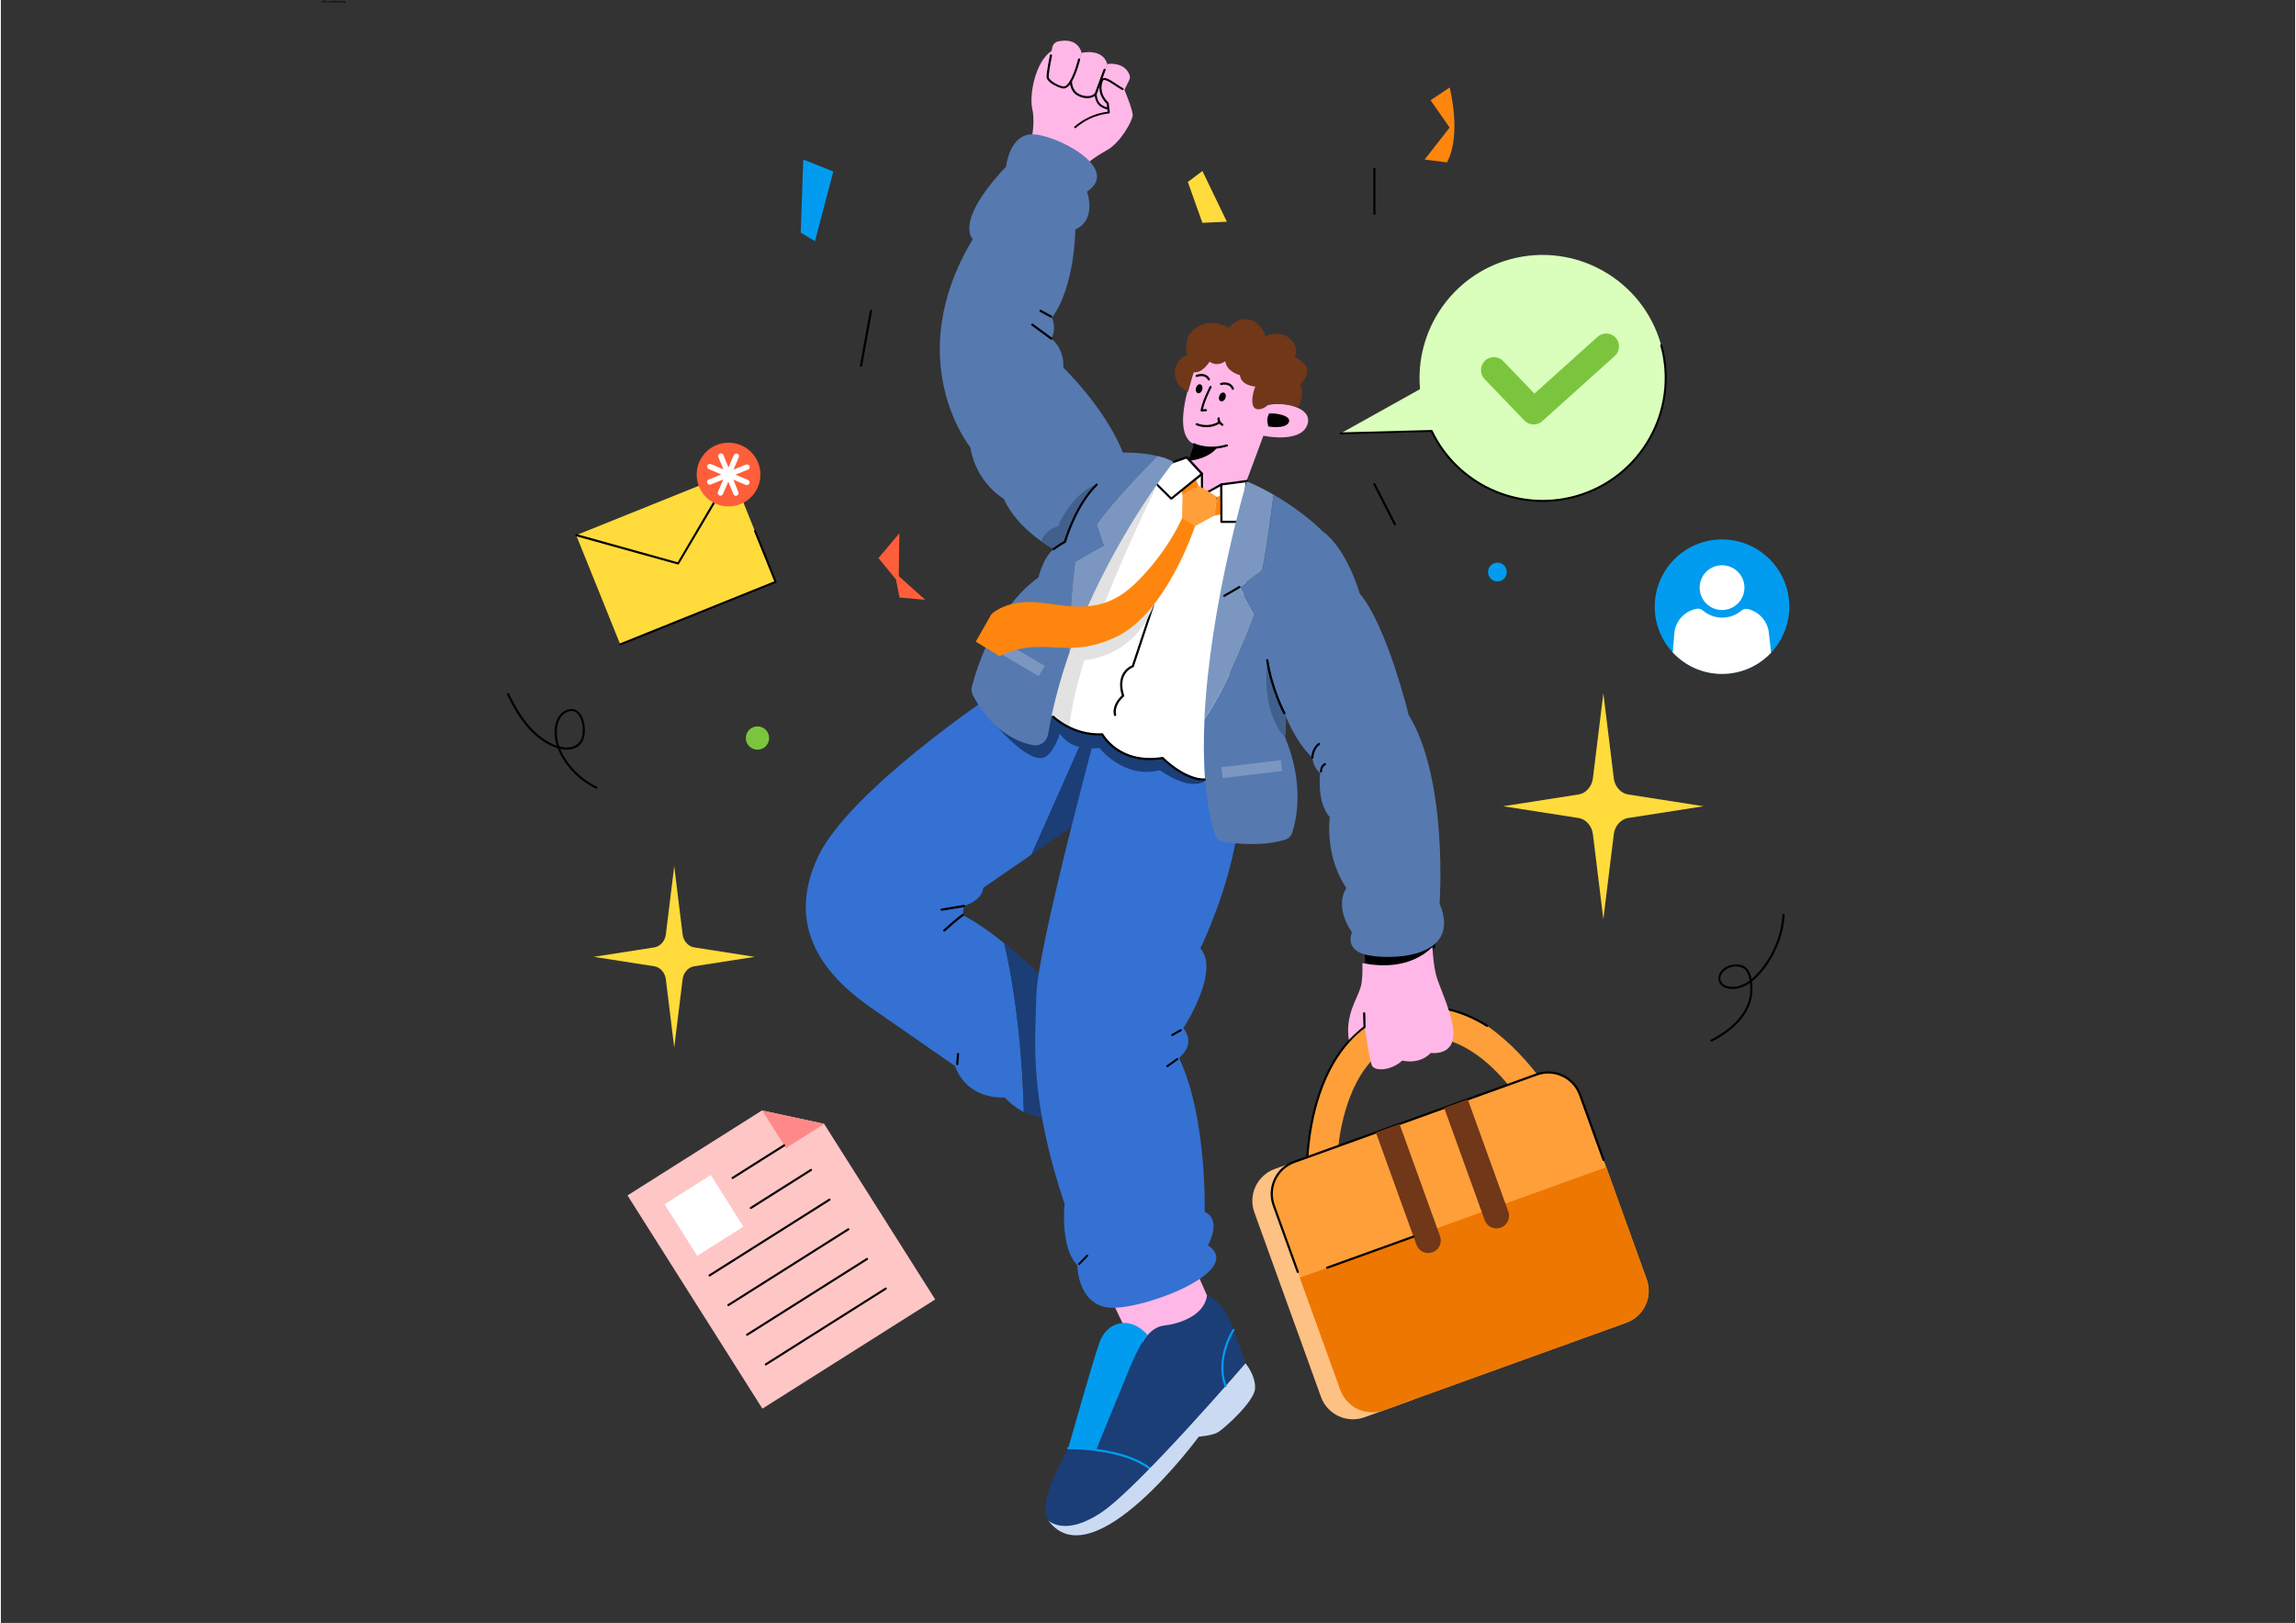 <svg xmlns="http://www.w3.org/2000/svg" xmlns:xlink="http://www.w3.org/1999/xlink" width="1122" zoomAndPan="magnify" viewBox="0 0 841.92 595.5" height="793" preserveAspectRatio="xMidYMid meet" version="1.0"><rect x="0" y="0" width="841.92" height="595.5" fill="#333333" stroke="none"/><defs><g/><clipPath id="5c36179e9f"><path d="M 606 197 L 656.297 197 L 656.297 248 L 606 248 Z M 606 197 " clip-rule="nonzero"/></clipPath><clipPath id="f67a24a56d"><path d="M 384 14.426 L 397 14.426 L 397 33 L 384 33 Z M 384 14.426 " clip-rule="nonzero"/></clipPath><clipPath id="464dfb01d5"><path d="M 185.691 254 L 219 254 L 219 290 L 185.691 290 Z M 185.691 254 " clip-rule="nonzero"/></clipPath></defs><path fill="#000000" d="M 500.684 353.461 C 505.156 354.445 517.68 356.176 526.379 347.551 C 526.273 345.574 526.234 344.168 526.234 344.168 L 506.059 344.117 L 500.293 347.332 C 500.266 347.363 500.574 350.16 500.684 353.461 Z M 500.684 353.461 " fill-opacity="1" fill-rule="evenodd"/><path fill="#fe9f3a" d="M 490.336 427.008 C 490.336 427.008 490.395 413.055 496.059 400.16 C 499.57 392.23 505.203 384.605 514.867 381.637 C 526.953 377.945 537.219 383.273 544.488 389.266 C 552.242 395.68 556.816 403.066 556.816 403.066 C 558.422 405.641 561.781 406.457 564.355 404.852 C 566.93 403.277 567.746 399.891 566.141 397.316 C 560.508 389.719 554.09 382.484 545.363 376.371 C 536.219 370.621 524.68 367.141 511.656 371.133 C 498.691 375.098 490.727 385.059 486 395.711 C 479.398 410.727 479.34 426.949 479.34 426.949 C 479.34 429.977 481.793 432.426 484.82 432.457 C 487.852 432.488 490.305 430.035 490.336 427.008 Z M 490.336 427.008 " fill-opacity="1" fill-rule="evenodd"/><path fill="#000000" d="M 545.578 376.066 C 536.371 370.258 524.711 366.746 511.535 370.77 C 498.453 374.797 490.426 384.816 485.672 395.559 C 479.039 410.633 478.949 426.918 478.949 426.949 C 478.949 430.188 481.582 432.852 484.824 432.852 C 485.035 432.852 485.219 432.668 485.219 432.457 C 485.246 432.246 485.035 432.062 484.824 432.062 C 482.008 432.062 479.734 429.762 479.734 426.949 C 479.734 426.949 479.797 410.816 486.367 395.895 C 491.031 385.328 498.875 375.461 511.75 371.527 C 524.711 367.562 536.098 371.012 545.156 376.734 C 545.367 376.855 545.609 376.793 545.699 376.613 C 545.82 376.43 545.762 376.188 545.578 376.066 Z M 545.578 376.066 " fill-opacity="1" fill-rule="evenodd"/><path fill="#fec184" d="M 499.746 430.531 C 497.41 424.055 490.262 420.715 483.773 423.055 C 478.641 424.906 472.645 427.07 467.484 428.93 C 461.023 431.262 457.656 438.391 459.996 444.867 C 466.309 462.355 478.121 495.062 484.438 512.551 C 486.777 519.027 493.902 522.375 500.387 520.035 C 505.52 518.184 511.516 516.023 516.676 514.16 C 523.137 511.832 526.527 504.691 524.191 498.215 C 517.875 480.727 506.062 448.02 499.746 430.531 Z M 499.746 430.531 " fill-opacity="1" fill-rule="evenodd"/><path fill="#ffb7e7" d="M 407.102 476.055 L 417.578 497.945 L 443.359 489.109 L 444.594 479.871 L 437.762 464.32 L 415.629 465.957 Z M 407.102 476.055 " fill-opacity="1" fill-rule="evenodd"/><path fill="#3471d2" d="M 403.141 257.434 L 383.215 250.633 L 364.898 254.223 C 364.898 254.223 310.84 290.227 299.645 314.816 C 288.445 339.402 300.879 356.902 319.109 369.613 C 337.34 382.293 350.227 391.219 350.227 391.219 C 350.227 391.219 353.387 403.094 368.402 402.695 C 368.402 402.695 371.215 405.906 375.379 408.031 C 374.602 376.441 370.18 354.438 368.199 346.086 C 363.262 342.129 357.863 338.254 352.957 335.789 L 353.414 332.43 C 353.414 332.43 360.16 330.508 360.508 325.746 L 378.25 313.551 Z M 403.141 257.434 " fill-opacity="1" fill-rule="evenodd"/><path fill="#1b3e77" d="M 368.227 346.051 C 370.18 354.398 374.629 376.406 375.406 407.992 C 378.246 409.484 381.723 410.461 385.34 409.57 L 384.449 360.566 C 384.449 360.566 377.098 353.164 368.227 346.051 Z M 368.227 346.051 " fill-opacity="1" fill-rule="evenodd"/><path fill="#1b3e77" d="M 403.137 257.426 L 378.246 313.516 L 396.336 301.094 L 412.496 270.164 L 406.039 258.402 Z M 403.137 257.426 " fill-opacity="1" fill-rule="evenodd"/><path fill="#3471d2" d="M 402.336 267.016 C 402.336 267.016 380.457 347.492 380 365.109 C 379.48 382.727 377.387 402.98 390.336 441.77 C 390.336 441.77 388.641 457.895 395.043 464.207 C 395.043 464.207 394.957 478.008 406.008 479.727 C 417.09 481.477 457.34 466.645 442.957 456.949 C 442.957 456.949 448.324 447.68 441.75 444.641 C 441.75 444.641 442.672 409.809 432.336 388.176 C 432.336 388.176 438.879 383.27 433.914 377.246 C 433.914 377.246 447.637 356.418 440.172 347.98 C 440.172 347.98 450.738 326.578 453.922 303.914 L 459.953 278.004 L 426.25 263.805 Z M 402.336 267.016 " fill-opacity="1" fill-rule="evenodd"/><path fill="#1b3e77" d="M 359.988 259.98 C 359.988 259.98 374.43 279.059 382.066 278.141 C 385.855 277.711 388.668 269.219 388.668 269.219 C 388.668 269.219 392.086 275.816 403.137 274.438 C 403.137 274.438 412.039 286.031 425.332 282.586 C 425.332 282.586 435.406 290.305 441.75 286.719 L 441.75 286.117 C 441.75 286.117 432.824 285.199 426.508 278.254 C 426.508 278.254 412.355 280.836 404.43 269.676 C 404.43 269.676 391.711 268.844 385.34 262.102 Z M 359.988 259.98 " fill-opacity="1" fill-rule="evenodd"/><g clip-path="url(#5c36179e9f)"><path fill="#019cef" d="M 656.293 222.605 C 656.293 223.414 656.254 224.219 656.176 225.023 C 656.098 225.828 655.977 226.625 655.82 227.418 C 655.66 228.211 655.465 228.992 655.23 229.766 C 654.996 230.539 654.723 231.301 654.414 232.047 C 654.102 232.793 653.758 233.523 653.375 234.234 C 652.996 234.949 652.582 235.641 652.129 236.312 C 651.68 236.984 651.199 237.633 650.688 238.258 C 650.176 238.883 649.633 239.48 649.062 240.051 C 648.492 240.625 647.895 241.164 647.27 241.68 C 646.645 242.191 645.996 242.672 645.32 243.121 C 644.648 243.57 643.957 243.984 643.242 244.363 C 642.531 244.746 641.801 245.09 641.051 245.398 C 640.305 245.711 639.547 245.98 638.77 246.215 C 637.996 246.449 637.211 246.648 636.418 246.805 C 635.625 246.961 634.828 247.082 634.023 247.16 C 633.219 247.238 632.414 247.277 631.605 247.277 C 630.797 247.277 629.988 247.238 629.184 247.16 C 628.379 247.082 627.578 246.961 626.785 246.805 C 625.992 246.648 625.211 246.449 624.438 246.215 C 623.66 245.98 622.902 245.711 622.152 245.398 C 621.406 245.09 620.676 244.746 619.965 244.363 C 619.25 243.984 618.559 243.57 617.887 243.121 C 617.215 242.672 616.566 242.191 615.941 241.68 C 615.316 241.164 614.719 240.625 614.145 240.051 C 613.574 239.48 613.031 238.883 612.52 238.258 C 612.004 237.633 611.523 236.984 611.074 236.312 C 610.625 235.641 610.211 234.949 609.828 234.234 C 609.449 233.523 609.102 232.793 608.793 232.047 C 608.484 231.301 608.215 230.539 607.977 229.766 C 607.742 228.992 607.547 228.211 607.387 227.418 C 607.23 226.625 607.113 225.828 607.035 225.023 C 606.953 224.219 606.914 223.414 606.914 222.605 C 606.914 221.797 606.953 220.992 607.035 220.188 C 607.113 219.383 607.23 218.582 607.391 217.793 C 607.547 217 607.742 216.215 607.977 215.441 C 608.215 214.668 608.484 213.91 608.793 213.164 C 609.102 212.414 609.449 211.688 609.832 210.973 C 610.211 210.262 610.625 209.57 611.074 208.898 C 611.523 208.227 612.004 207.578 612.52 206.953 C 613.031 206.328 613.574 205.73 614.145 205.156 C 614.719 204.586 615.316 204.043 615.941 203.531 C 616.566 203.02 617.215 202.539 617.887 202.09 C 618.559 201.641 619.25 201.227 619.965 200.844 C 620.676 200.465 621.406 200.117 622.152 199.809 C 622.902 199.5 623.66 199.227 624.434 198.992 C 625.211 198.758 625.992 198.562 626.785 198.406 C 627.578 198.246 628.379 198.129 629.184 198.051 C 629.988 197.969 630.797 197.93 631.605 197.93 C 632.414 197.93 633.219 197.969 634.023 198.051 C 634.828 198.129 635.629 198.246 636.422 198.406 C 637.215 198.562 637.996 198.758 638.773 198.992 C 639.547 199.227 640.305 199.5 641.051 199.809 C 641.801 200.117 642.531 200.465 643.242 200.844 C 643.957 201.227 644.648 201.641 645.32 202.09 C 645.992 202.539 646.641 203.02 647.266 203.531 C 647.891 204.043 648.492 204.586 649.062 205.156 C 649.633 205.73 650.176 206.328 650.688 206.953 C 651.199 207.578 651.684 208.227 652.133 208.898 C 652.582 209.57 652.996 210.262 653.375 210.973 C 653.758 211.688 654.105 212.414 654.414 213.164 C 654.723 213.91 654.996 214.668 655.23 215.441 C 655.465 216.215 655.66 217 655.82 217.793 C 655.977 218.582 656.098 219.383 656.176 220.188 C 656.254 220.992 656.293 221.797 656.293 222.605 Z M 656.293 222.605 " fill-opacity="1" fill-rule="nonzero"/></g><path fill="#ffb7e7" d="M 378.277 50.633 C 378.277 50.633 379.598 44.926 378.477 39.875 C 377.359 34.824 379.539 22.773 385.543 18.672 L 409.512 32.902 L 405.551 51.148 L 393.695 58.293 Z M 378.277 50.633 " fill-opacity="1" fill-rule="evenodd"/><g clip-path="url(#f67a24a56d)"><path fill="#ffb7e7" d="M 396.621 19.391 C 396.621 19.391 394.27 26.219 392.891 30.234 C 392.66 30.98 392.086 31.555 391.367 31.871 C 390.652 32.156 389.848 32.156 389.129 31.812 C 387.953 31.27 386.602 30.637 385.57 30.121 C 384.477 29.605 383.848 28.398 384.047 27.164 C 384.535 24.496 385.367 19.879 385.828 17.41 C 386.027 16.32 386.891 15.43 387.953 15.199 C 390.562 14.629 395.156 14.426 396.621 19.391 Z M 396.621 19.391 " fill-opacity="1" fill-rule="evenodd"/></g><path fill="#ffb7e7" d="M 396.621 19.391 C 396.621 19.391 404.289 17.555 406.012 23.492 C 406.012 23.492 402.91 32.156 402.047 34.598 C 401.902 34.996 401.531 35.34 401.102 35.457 C 396.363 36.777 393.664 35.055 392.516 30.98 Z M 396.621 19.391 " fill-opacity="1" fill-rule="evenodd"/><path fill="#ffb7e7" d="M 406.012 23.492 C 406.012 23.492 412.098 22.461 414.133 27.336 C 414.422 28.027 414.391 28.801 414.047 29.461 C 413.043 31.527 410.516 36.66 409.34 38.984 C 408.969 39.762 408.137 40.191 407.273 40.074 C 405.266 39.789 401.875 38.758 401.645 35.141 Z M 406.012 23.492 " fill-opacity="1" fill-rule="evenodd"/><path fill="#000000" d="M 384.965 20.242 C 384.965 20.242 383.617 26.727 383.762 28.363 C 383.816 28.906 384.246 29.566 384.938 30.141 C 386.371 31.375 388.898 32.465 390.02 32.465 C 390.477 32.465 390.938 32.293 391.367 31.977 C 391.941 31.574 392.457 30.887 392.973 30.055 C 394.812 26.984 396.047 21.906 396.047 21.906 C 396.105 21.707 395.988 21.504 395.758 21.445 C 395.559 21.391 395.355 21.531 395.301 21.734 C 395.301 21.734 394.094 26.699 392.312 29.68 C 391.941 30.285 391.566 30.828 391.137 31.203 C 390.762 31.516 390.418 31.719 390.016 31.719 C 389.129 31.719 387.348 30.973 386.055 30.055 C 385.539 29.68 385.078 29.309 384.82 28.934 C 384.648 28.734 384.562 28.535 384.535 28.332 C 384.418 26.727 385.738 20.414 385.738 20.414 C 385.77 20.215 385.652 20.012 385.453 19.984 C 385.195 19.898 384.992 20.043 384.965 20.242 Z M 384.965 20.242 " fill-opacity="1" fill-rule="evenodd"/><path fill="#000000" d="M 392.285 29.797 C 392.285 29.797 392.199 32.98 394.469 34.645 C 395.816 35.648 397.656 36.164 399.262 35.992 C 400.383 35.879 401.387 35.449 402.074 34.645 C 402.105 34.617 402.133 34.586 402.16 34.531 L 405.379 25.723 C 405.465 25.52 405.348 25.32 405.148 25.234 C 404.945 25.176 404.746 25.262 404.66 25.465 L 401.445 34.215 C 400.898 34.844 400.094 35.16 399.203 35.246 C 397.77 35.391 396.105 34.93 394.926 34.043 C 392.973 32.578 393.062 29.797 393.062 29.797 C 393.062 29.594 392.918 29.422 392.688 29.422 C 392.43 29.422 392.285 29.594 392.285 29.797 Z M 392.285 29.797 " fill-opacity="1" fill-rule="evenodd"/><path fill="#000000" d="M 401.359 34.445 C 401.359 34.445 401.387 37.629 403.512 39.062 C 405.605 40.496 407.5 40.324 407.5 40.324 C 407.703 40.297 407.875 40.125 407.848 39.922 C 407.816 39.723 407.645 39.551 407.445 39.578 C 407.445 39.578 405.777 39.695 403.914 38.461 C 402.105 37.227 402.105 34.445 402.105 34.445 C 402.105 34.242 401.934 34.07 401.73 34.07 C 401.531 34.07 401.359 34.242 401.359 34.445 Z M 401.359 34.445 " fill-opacity="1" fill-rule="evenodd"/><path fill="#ffb7e7" d="M 398.344 60.215 C 398.344 60.215 400.984 57.805 405.922 55.082 C 410.859 52.355 415.312 44.293 415.34 42.285 C 415.398 40.277 412.238 32.816 412.238 32.816 C 412.238 32.816 407.273 30.465 405.551 28.773 C 403.828 27.078 401.359 35.113 406.125 37.781 L 406.555 41.195 C 406.555 41.195 392.371 43.004 389.328 52.328 L 391.684 59.414 Z M 398.344 60.215 " fill-opacity="1" fill-rule="evenodd"/><path fill="#000000" d="M 394.469 46.926 C 397.223 44.543 401.242 42.191 406.613 41.617 C 406.727 41.617 406.812 41.559 406.871 41.473 C 406.957 41.387 406.957 41.301 406.957 41.188 L 406.527 37.773 C 406.496 37.688 406.469 37.602 406.383 37.543 C 406.383 37.543 402.535 34.328 404.402 29.652 C 404.574 29.25 404.977 29.281 405.492 29.453 C 407.188 29.996 409.828 32.176 411.465 33.008 C 411.637 33.094 411.867 33.039 411.98 32.836 C 412.066 32.664 411.98 32.434 411.809 32.348 C 410.402 31.66 408.25 29.938 406.586 29.105 C 405.953 28.793 405.406 28.621 404.949 28.621 C 404.375 28.621 403.945 28.848 403.715 29.422 C 401.848 34.098 405.148 37.457 405.809 38.086 L 406.184 40.984 C 400.785 41.672 396.797 44.055 393.98 46.438 C 393.84 46.578 393.809 46.809 393.953 46.953 C 394.066 47.039 394.324 47.039 394.469 46.926 Z M 394.469 46.926 " fill-opacity="1" fill-rule="evenodd"/><path fill="#ffb7e7" d="M 525.324 347.465 C 516.625 356.07 504.109 354.352 499.629 353.375 C 499.715 356.473 499.66 360.059 498.969 362.297 C 497.59 366.887 493.285 372.512 494.664 381.578 C 494.664 381.578 497.477 378.535 500.434 376.383 C 500.434 376.383 502.156 388.75 503.133 390.961 C 504.109 393.168 510.223 392.91 514.273 389.152 C 514.273 389.152 520.445 390.844 524.75 386.34 C 524.75 386.34 532.301 387.488 532.988 380.457 C 533.652 373.43 527.82 362.469 526.586 357.422 C 525.844 354.406 525.496 350.332 525.324 347.465 Z M 525.324 347.465 " fill-opacity="1" fill-rule="evenodd"/><path fill="#000000" d="M 500.805 376.84 L 500.691 371.793 C 500.664 371.562 500.492 371.391 500.289 371.418 C 500.059 371.418 499.891 371.621 499.891 371.82 L 500.031 376.871 C 500.031 377.102 500.234 377.273 500.434 377.273 C 500.633 377.242 500.805 377.043 500.805 376.84 Z M 500.805 376.84 " fill-opacity="1" fill-rule="evenodd"/><path fill="#ffffff" d="M 382.18 259.328 C 382.18 259.328 392.086 270.602 404.172 269.457 C 404.172 269.457 411.551 280.988 426.336 278.148 C 426.336 278.148 435.004 286.211 443.59 286.039 L 452.977 236.633 L 461.762 186.281 L 428.777 177.102 L 421.57 172.082 L 384.078 243.375 Z M 382.18 259.328 " fill-opacity="1" fill-rule="evenodd"/><path fill="#ffb7e7" d="M 437.672 136.688 C 437.672 136.688 428.914 158.727 437.809 163 L 435.469 169.578 L 436.512 181.457 L 447.199 182.41 L 456.57 177.984 L 463.305 159.891 C 463.305 159.891 476.391 162.66 479.242 156.316 C 482.098 149.969 471.812 147.242 465.051 148.57 L 467.738 135.012 L 442.965 127.684 L 438.23 133.629 Z M 437.672 136.688 " fill-opacity="1" fill-rule="evenodd"/><path fill="#000000" d="M 447.637 147.23 C 447.488 147.176 447.359 147.078 447.254 146.945 C 447.148 146.812 447.07 146.652 447.023 146.465 C 446.973 146.277 446.961 146.074 446.977 145.859 C 446.996 145.645 447.043 145.434 447.125 145.227 C 447.207 145.016 447.312 144.824 447.441 144.656 C 447.574 144.484 447.723 144.344 447.883 144.238 C 448.043 144.129 448.211 144.062 448.379 144.035 C 448.547 144.008 448.703 144.023 448.852 144.082 C 449 144.141 449.129 144.234 449.234 144.367 C 449.34 144.5 449.418 144.66 449.465 144.848 C 449.512 145.035 449.527 145.238 449.512 145.453 C 449.492 145.668 449.445 145.879 449.363 146.09 C 449.281 146.297 449.176 146.488 449.047 146.656 C 448.914 146.828 448.766 146.969 448.605 147.074 C 448.441 147.184 448.277 147.25 448.109 147.277 C 447.941 147.305 447.785 147.289 447.637 147.23 Z M 447.637 147.23 " fill-opacity="1" fill-rule="nonzero"/><path fill="#000000" d="M 439.281 144.27 C 439.129 144.23 438.992 144.148 438.871 144.027 C 438.754 143.906 438.66 143.758 438.59 143.574 C 438.523 143.391 438.484 143.195 438.48 142.977 C 438.473 142.762 438.5 142.547 438.559 142.332 C 438.617 142.113 438.699 141.914 438.812 141.73 C 438.926 141.543 439.055 141.391 439.203 141.266 C 439.355 141.141 439.512 141.059 439.676 141.012 C 439.84 140.969 439.996 140.965 440.152 141.008 C 440.305 141.047 440.441 141.129 440.562 141.25 C 440.684 141.371 440.777 141.52 440.844 141.703 C 440.914 141.883 440.949 142.082 440.953 142.297 C 440.961 142.516 440.934 142.73 440.875 142.945 C 440.82 143.164 440.734 143.363 440.621 143.547 C 440.512 143.73 440.379 143.887 440.23 144.012 C 440.082 144.133 439.926 144.219 439.762 144.266 C 439.598 144.309 439.438 144.312 439.281 144.27 Z M 439.281 144.27 " fill-opacity="1" fill-rule="nonzero"/><path fill="#000000" d="M 465.398 151.734 C 464.582 153.297 464.562 154.906 465.18 156.508 C 465.18 156.508 471.461 157.539 472.625 154.973 C 473.797 152.441 467.602 151.449 465.398 151.734 Z M 465.398 151.734 " fill-opacity="1" fill-rule="evenodd"/><path fill="#000000" d="M 446.258 164.277 C 446.258 164.277 443.734 168.293 435.578 169.152 L 437.789 162.984 C 437.789 162.984 440.863 164.793 446.258 164.277 Z M 446.258 164.277 " fill-opacity="1" fill-rule="evenodd"/><path fill="#daffbc" d="M 520.789 142.785 C 518.832 121.43 532.395 101.062 553.777 95.156 C 577.82 88.57 602.68 102.695 609.285 126.691 C 615.926 150.703 601.777 175.578 577.734 182.16 C 556.348 188.07 534.238 177.484 525.008 158.102 L 491.742 158.984 Z M 520.789 142.785 " fill-opacity="1" fill-rule="evenodd"/><path fill="#000000" d="M 608.969 126.805 C 615.52 150.602 601.5 175.25 577.668 181.832 C 556.422 187.645 534.5 177.172 525.375 157.973 C 525.316 157.855 525.156 157.766 525.023 157.773 L 491.758 158.656 C 491.547 158.66 491.375 158.816 491.379 159.031 C 491.383 159.242 491.555 159.383 491.77 159.379 L 524.789 158.484 C 534.184 177.875 556.344 188.445 577.859 182.527 C 602.07 175.871 616.328 150.809 609.668 126.613 C 609.613 126.41 609.391 126.285 609.223 126.359 C 609.023 126.414 608.914 126.605 608.969 126.805 Z M 608.969 126.805 " fill-opacity="1" fill-rule="evenodd"/><path fill="#ffdb3b" d="M 588.059 254.387 L 591.891 285.555 C 592.07 287.062 592.68 288.434 593.652 289.527 C 594.625 290.625 595.84 291.309 597.18 291.516 L 624.844 295.832 L 597.18 300.148 C 595.84 300.352 594.625 301.039 593.652 302.133 C 592.68 303.23 592.074 304.602 591.891 306.105 L 588.059 337.277 L 584.23 306.105 C 584.047 304.602 583.438 303.23 582.465 302.133 C 581.492 301.039 580.277 300.352 578.941 300.148 L 551.277 295.832 L 578.941 291.516 C 580.277 291.309 581.492 290.625 582.465 289.527 C 583.438 288.434 584.047 287.062 584.23 285.555 Z M 588.059 254.387 " fill-opacity="1" fill-rule="evenodd"/><path fill="#ffdb3b" d="M 247.102 317.816 L 250.176 342.84 C 250.32 344.051 250.809 345.148 251.59 346.027 C 252.371 346.91 253.348 347.457 254.422 347.625 L 276.629 351.09 L 254.422 354.555 C 253.348 354.719 252.371 355.27 251.59 356.148 C 250.809 357.027 250.32 358.129 250.176 359.336 L 247.102 384.359 L 244.027 359.336 C 243.879 358.129 243.391 357.027 242.609 356.148 C 241.828 355.27 240.852 354.719 239.777 354.555 L 217.57 351.09 L 239.777 347.625 C 240.852 347.457 241.828 346.91 242.609 346.027 C 243.391 345.148 243.879 344.051 244.027 342.84 Z M 247.102 317.816 " fill-opacity="1" fill-rule="evenodd"/><path fill="#7bc53e" d="M 281.93 270.805 C 281.93 271.086 281.902 271.363 281.848 271.637 C 281.793 271.914 281.711 272.18 281.605 272.441 C 281.496 272.699 281.363 272.945 281.207 273.18 C 281.055 273.414 280.875 273.629 280.676 273.828 C 280.48 274.023 280.262 274.203 280.027 274.359 C 279.797 274.516 279.551 274.645 279.289 274.754 C 279.031 274.859 278.762 274.941 278.488 274.996 C 278.211 275.051 277.934 275.078 277.652 275.078 C 277.371 275.078 277.094 275.051 276.816 274.996 C 276.543 274.941 276.273 274.859 276.016 274.754 C 275.754 274.645 275.508 274.516 275.273 274.359 C 275.043 274.203 274.828 274.023 274.629 273.828 C 274.43 273.629 274.25 273.414 274.094 273.18 C 273.938 272.945 273.809 272.699 273.699 272.441 C 273.594 272.18 273.512 271.914 273.457 271.637 C 273.402 271.363 273.375 271.086 273.375 270.805 C 273.375 270.523 273.402 270.246 273.457 269.969 C 273.512 269.695 273.594 269.426 273.699 269.168 C 273.809 268.91 273.938 268.664 274.094 268.43 C 274.25 268.195 274.43 267.98 274.629 267.781 C 274.828 267.582 275.043 267.406 275.273 267.25 C 275.508 267.094 275.754 266.961 276.016 266.855 C 276.273 266.746 276.543 266.664 276.816 266.609 C 277.094 266.555 277.371 266.527 277.652 266.527 C 277.934 266.527 278.211 266.555 278.484 266.609 C 278.762 266.664 279.031 266.746 279.289 266.855 C 279.551 266.961 279.797 267.094 280.027 267.25 C 280.262 267.406 280.48 267.582 280.676 267.781 C 280.875 267.98 281.055 268.195 281.211 268.43 C 281.367 268.664 281.496 268.91 281.605 269.168 C 281.711 269.426 281.793 269.695 281.848 269.969 C 281.902 270.246 281.93 270.523 281.93 270.805 Z M 281.93 270.805 " fill-opacity="1" fill-rule="nonzero"/><path fill="#019cef" d="M 552.625 209.895 C 552.625 210.352 552.539 210.789 552.363 211.211 C 552.188 211.633 551.938 212.004 551.617 212.328 C 551.293 212.652 550.918 212.898 550.496 213.074 C 550.078 213.25 549.637 213.336 549.18 213.336 C 548.723 213.336 548.285 213.25 547.863 213.074 C 547.438 212.898 547.066 212.652 546.746 212.328 C 546.422 212.004 546.172 211.633 545.996 211.211 C 545.824 210.789 545.734 210.352 545.734 209.895 C 545.734 209.438 545.824 209 545.996 208.578 C 546.172 208.156 546.422 207.781 546.746 207.461 C 547.066 207.137 547.438 206.887 547.863 206.715 C 548.285 206.539 548.723 206.453 549.18 206.453 C 549.637 206.453 550.078 206.539 550.496 206.715 C 550.918 206.887 551.293 207.137 551.617 207.461 C 551.938 207.781 552.188 208.156 552.363 208.578 C 552.539 209 552.625 209.438 552.625 209.895 Z M 552.625 209.895 " fill-opacity="1" fill-rule="nonzero"/><path fill="#000000" d="M 503.676 177.816 L 511.227 192.594 C 511.316 192.793 511.574 192.879 511.773 192.766 C 511.973 192.68 512.031 192.422 511.945 192.223 L 504.367 177.445 C 504.281 177.246 504.023 177.16 503.852 177.273 C 503.676 177.387 503.594 177.617 503.676 177.816 Z M 503.676 177.816 " fill-opacity="1" fill-rule="evenodd"/><path fill="#000000" d="M 503.648 61.996 L 503.648 78.465 C 503.648 78.691 503.82 78.863 504.051 78.863 C 504.281 78.863 504.426 78.691 504.426 78.465 L 504.426 61.996 C 504.426 61.766 504.25 61.594 504.051 61.594 C 503.82 61.594 503.648 61.766 503.648 61.996 Z M 503.648 61.996 " fill-opacity="1" fill-rule="evenodd"/><path fill="#000000" d="M 318.906 113.988 L 315.262 134.074 C 315.23 134.305 315.375 134.504 315.605 134.531 C 315.836 134.562 316.035 134.418 316.066 134.215 L 319.711 114.133 C 319.766 113.902 319.625 113.703 319.395 113.676 C 319.164 113.645 318.965 113.789 318.906 113.988 Z M 318.906 113.988 " fill-opacity="1" fill-rule="evenodd"/><path fill="#000000" d="M 642.484 359.199 C 642.34 358.426 642.113 357.648 641.797 356.961 C 641.164 355.586 640.16 354.492 638.641 354.094 C 636.113 353.434 633.27 354.148 631.492 356.07 C 630.371 357.305 630.027 358.738 630.398 359.945 C 630.773 361.18 631.777 362.211 633.473 362.641 C 636.457 363.418 639.441 362.355 641.91 360.633 C 641.996 361.551 641.996 362.469 641.996 363.215 C 641.824 371.738 634.676 377.906 627.555 381.434 C 627.355 381.52 627.297 381.777 627.383 381.98 C 627.469 382.18 627.727 382.266 627.902 382.152 C 635.277 378.48 642.629 372.051 642.773 363.215 C 642.801 362.297 642.773 361.18 642.629 360.059 C 643.262 359.57 643.836 359.055 644.379 358.539 C 650.121 352.887 654.285 343.734 654.574 335.645 C 654.574 335.414 654.398 335.242 654.199 335.242 C 653.969 335.242 653.797 335.414 653.77 335.617 C 653.512 343.504 649.434 352.457 643.836 357.965 C 643.375 358.426 642.914 358.828 642.484 359.199 Z M 641.766 359.746 C 641.625 358.883 641.395 358.051 641.078 357.277 C 640.562 356.129 639.73 355.184 638.41 354.84 C 636.168 354.234 633.645 354.867 632.062 356.59 C 631.117 357.594 630.828 358.711 631.117 359.715 C 631.402 360.719 632.266 361.523 633.613 361.867 C 636.543 362.641 639.387 361.496 641.766 359.746 Z M 641.766 359.746 " fill-opacity="1" fill-rule="evenodd"/><g clip-path="url(#464dfb01d5)"><path fill="#000000" d="M 204.328 274.535 C 206.742 280.902 212.398 286.527 218.367 289.367 C 218.57 289.453 218.797 289.367 218.883 289.164 C 218.973 288.965 218.914 288.734 218.684 288.648 C 213.027 285.98 207.688 280.758 205.277 274.793 C 206.109 274.992 206.969 275.078 207.805 275.078 C 209.844 275.051 211.766 274.363 213.059 272.582 C 213.719 271.695 214.121 270.402 214.262 268.938 C 214.438 266.816 214.062 264.379 213.086 262.656 C 212.512 261.652 211.766 260.848 210.848 260.445 C 209.898 260.047 208.75 260.016 207.457 260.59 C 205.793 261.309 204.672 262.656 204.012 264.262 C 203.039 266.586 203.008 269.457 203.496 271.723 C 203.609 272.383 203.812 273.012 203.984 273.645 C 203.438 273.445 202.922 273.242 202.434 273.012 C 194.738 269.371 190.059 261.969 186.5 254.566 C 186.414 254.363 186.156 254.277 185.984 254.363 C 185.781 254.449 185.695 254.707 185.781 254.91 C 189.43 262.484 194.223 270 202.09 273.73 C 202.809 273.988 203.523 274.305 204.328 274.535 Z M 204.934 273.875 C 205.879 274.133 206.855 274.277 207.832 274.246 C 209.613 274.219 211.309 273.645 212.484 272.066 C 213.059 271.293 213.402 270.117 213.488 268.824 C 213.688 266.844 213.316 264.605 212.426 262.973 C 211.938 262.109 211.336 261.449 210.559 261.105 C 209.758 260.762 208.867 260.793 207.777 261.25 C 205.938 262.055 204.875 263.719 204.387 265.609 C 203.871 267.562 203.898 269.715 204.273 271.465 C 204.414 272.297 204.672 273.098 204.934 273.875 Z M 204.934 273.875 " fill-opacity="1" fill-rule="evenodd"/></g><path fill="#ffdb3b" d="M 284.219 213.508 L 227.277 236.434 L 211.125 196.367 L 268.066 173.441 Z M 284.219 213.508 " fill-opacity="1" fill-rule="evenodd"/><path fill="#000000" d="M 211.133 196.762 L 248.398 207.117 C 248.57 207.148 248.746 207.078 248.852 206.934 L 268.523 173.656 C 268.609 173.465 268.555 173.23 268.375 173.094 C 268.199 172.957 267.957 173.059 267.836 173.262 L 248.355 206.309 C 244.844 205.344 211.355 196 211.355 196 C 211.16 195.922 210.934 196.066 210.883 196.242 C 210.781 196.488 210.906 196.699 211.133 196.762 Z M 211.133 196.762 " fill-opacity="1" fill-rule="evenodd"/><path fill="#fe5e3a" d="M 277.891 169.75 C 278.176 170.461 278.391 171.195 278.535 171.949 C 278.676 172.703 278.742 173.465 278.734 174.234 C 278.727 175 278.645 175.762 278.488 176.512 C 278.332 177.266 278.102 177.992 277.801 178.699 C 277.5 179.406 277.133 180.074 276.703 180.711 C 276.27 181.344 275.777 181.93 275.23 182.469 C 274.68 183.004 274.086 183.484 273.441 183.906 C 272.801 184.324 272.121 184.68 271.41 184.965 C 270.695 185.254 269.961 185.469 269.207 185.609 C 268.453 185.75 267.691 185.82 266.922 185.812 C 266.152 185.805 265.395 185.723 264.641 185.566 C 263.891 185.406 263.16 185.18 262.453 184.879 C 261.746 184.578 261.078 184.211 260.441 183.777 C 259.809 183.344 259.223 182.855 258.684 182.309 C 258.145 181.758 257.664 181.164 257.246 180.52 C 256.824 179.879 256.473 179.203 256.184 178.488 C 255.898 177.777 255.684 177.043 255.539 176.289 C 255.398 175.535 255.328 174.773 255.336 174.008 C 255.344 173.238 255.426 172.48 255.582 171.727 C 255.742 170.977 255.969 170.246 256.27 169.539 C 256.57 168.836 256.938 168.164 257.371 167.531 C 257.805 166.895 258.297 166.309 258.844 165.773 C 259.391 165.234 259.988 164.754 260.633 164.336 C 261.273 163.914 261.953 163.562 262.664 163.273 C 263.375 162.988 264.109 162.773 264.867 162.629 C 265.621 162.488 266.383 162.422 267.148 162.43 C 267.918 162.434 268.68 162.516 269.43 162.676 C 270.184 162.832 270.91 163.059 271.617 163.359 C 272.324 163.66 272.996 164.027 273.633 164.461 C 274.266 164.895 274.852 165.383 275.391 165.934 C 275.926 166.48 276.406 167.078 276.828 167.719 C 277.246 168.359 277.602 169.039 277.891 169.75 Z M 277.891 169.75 " fill-opacity="1" fill-rule="nonzero"/><path fill="#ffffff" d="M 265.164 172.242 L 260.598 170.293 C 260.109 170.062 259.508 170.32 259.277 170.809 C 259.047 171.297 259.305 171.898 259.793 172.129 L 264.359 174.078 L 259.766 175.945 C 259.25 176.145 258.992 176.719 259.219 177.234 C 259.422 177.754 259.996 177.98 260.512 177.781 L 265.105 175.918 L 263.152 180.477 C 262.922 180.996 263.18 181.566 263.668 181.797 C 264.16 182.027 264.762 181.77 264.992 181.281 L 266.941 176.719 L 268.809 181.309 C 269.012 181.828 269.582 182.055 270.102 181.855 C 270.617 181.652 270.848 181.082 270.645 180.562 L 268.781 175.973 L 273.344 177.926 C 273.832 178.125 274.438 177.895 274.664 177.406 C 274.895 176.891 274.637 176.316 274.148 176.117 L 269.582 174.168 L 274.176 172.301 C 274.695 172.102 274.953 171.527 274.723 171.012 C 274.523 170.492 273.949 170.266 273.43 170.465 L 268.836 172.328 L 270.789 167.77 C 271.02 167.25 270.762 166.68 270.273 166.477 C 269.785 166.277 269.184 166.508 268.953 166.992 L 267 171.555 L 265.164 166.965 C 264.934 166.449 264.359 166.219 263.844 166.418 C 263.324 166.621 263.098 167.195 263.297 167.711 Z M 265.164 172.242 " fill-opacity="1" fill-rule="evenodd"/><path fill="#ffc6c6" d="M 279.281 407.465 L 229.953 438.629 L 279.453 516.871 L 342.871 476.801 L 302.109 412.367 Z M 279.281 407.465 " fill-opacity="1" fill-rule="evenodd"/><path fill="#ff8989" d="M 279.363 407.449 L 302.176 412.379 L 288.105 421.27 Z M 279.363 407.449 " fill-opacity="1" fill-rule="evenodd"/><path fill="#ffffff" d="M 272.492 450.086 L 255.535 460.797 L 243.559 441.863 L 260.512 431.152 Z M 272.492 450.086 " fill-opacity="1" fill-rule="evenodd"/><path fill="#000000" d="M 260.281 468.312 L 304.309 440.496 C 304.48 440.387 304.516 440.152 304.406 439.98 C 304.297 439.805 304.047 439.75 303.895 439.844 L 259.871 467.66 C 259.695 467.77 259.641 468.02 259.75 468.191 C 259.875 468.387 260.109 468.422 260.281 468.312 Z M 260.281 468.312 " fill-opacity="1" fill-rule="evenodd"/><path fill="#000000" d="M 275.406 443.57 L 297.531 429.59 C 297.707 429.48 297.738 429.246 297.629 429.07 C 297.52 428.898 297.281 428.836 297.117 428.941 L 274.996 442.918 C 274.82 443.027 274.773 443.27 274.883 443.441 C 275.008 443.641 275.23 443.68 275.406 443.57 Z M 275.406 443.57 " fill-opacity="1" fill-rule="evenodd"/><path fill="#000000" d="M 268.707 432.555 L 287.641 420.594 C 287.809 420.484 287.852 420.246 287.742 420.07 C 287.633 419.898 287.395 419.836 287.227 419.941 L 268.297 431.902 C 268.129 432.008 268.074 432.254 268.184 432.43 C 268.293 432.602 268.539 432.66 268.707 432.555 Z M 268.707 432.555 " fill-opacity="1" fill-rule="evenodd"/><path fill="#000000" d="M 267.176 479.195 L 311.203 451.379 C 311.379 451.27 311.41 451.035 311.301 450.863 C 311.191 450.691 310.945 450.633 310.793 450.73 L 266.766 478.547 C 266.59 478.656 266.535 478.902 266.645 479.078 C 266.754 479.25 267.004 479.305 267.176 479.195 Z M 267.176 479.195 " fill-opacity="1" fill-rule="evenodd"/><path fill="#000000" d="M 274.043 490.082 L 318.07 462.266 C 318.242 462.156 318.277 461.922 318.168 461.746 C 318.059 461.574 317.809 461.52 317.66 461.613 L 273.633 489.43 C 273.457 489.539 273.402 489.789 273.512 489.961 C 273.621 490.137 273.871 490.191 274.043 490.082 Z M 274.043 490.082 " fill-opacity="1" fill-rule="evenodd"/><path fill="#000000" d="M 280.926 500.945 L 324.953 473.129 C 325.125 473.02 325.16 472.785 325.051 472.609 C 324.941 472.438 324.691 472.383 324.543 472.477 L 280.516 500.293 C 280.34 500.402 280.285 500.652 280.395 500.824 C 280.52 501.02 280.754 501.055 280.926 500.945 Z M 280.926 500.945 " fill-opacity="1" fill-rule="evenodd"/><path fill="#000000" d="M 443.582 141.816 C 443.582 141.816 440.867 147.023 440.262 150.555 C 440.227 150.676 440.27 150.809 440.348 150.875 C 440.434 150.973 440.555 151.004 440.664 151.008 L 442.219 150.914 C 442.43 150.883 442.605 150.695 442.594 150.5 C 442.574 150.27 442.375 150.117 442.156 150.113 L 441.117 150.164 C 441.875 146.766 444.262 142.156 444.262 142.156 C 444.359 141.961 444.262 141.719 444.09 141.633 C 443.934 141.555 443.684 141.617 443.582 141.816 Z M 443.582 141.816 " fill-opacity="1" fill-rule="evenodd"/><path fill="#000000" d="M 438.684 156.008 C 438.684 156.008 442.945 158.051 447.258 155.379 C 447.457 155.258 447.523 155.02 447.395 154.844 C 447.273 154.645 447.023 154.602 446.836 154.699 C 442.914 157.133 439.012 155.301 439.012 155.301 C 438.816 155.199 438.555 155.285 438.477 155.496 C 438.41 155.68 438.484 155.91 438.684 156.008 Z M 438.684 156.008 " fill-opacity="1" fill-rule="evenodd"/><path fill="#000000" d="M 446.492 153.426 C 446.492 153.426 446.082 155 448.004 156.188 C 448.188 156.309 448.441 156.246 448.562 156.059 C 448.684 155.875 448.617 155.621 448.434 155.5 C 447.102 154.664 447.281 153.602 447.281 153.602 C 447.336 153.383 447.195 153.176 446.996 153.133 C 446.746 153.086 446.539 153.227 446.492 153.426 Z M 446.492 153.426 " fill-opacity="1" fill-rule="evenodd"/><path fill="#000000" d="M 447.918 141.266 C 447.918 141.266 450.77 140.402 451.734 142.781 C 451.82 142.992 452.051 143.078 452.258 142.992 C 452.469 142.906 452.555 142.676 452.469 142.469 C 451.246 139.465 447.68 140.488 447.68 140.488 C 447.461 140.543 447.352 140.762 447.406 140.98 C 447.48 141.211 447.723 141.332 447.918 141.266 Z M 447.918 141.266 " fill-opacity="1" fill-rule="evenodd"/><path fill="#000000" d="M 438.996 138.309 C 438.996 138.309 441.738 137.141 442.953 139.402 C 443.062 139.598 443.301 139.66 443.5 139.555 C 443.695 139.445 443.758 139.207 443.652 139.008 C 442.109 136.156 438.676 137.559 438.676 137.559 C 438.465 137.637 438.379 137.867 438.457 138.078 C 438.531 138.289 438.785 138.383 438.996 138.309 Z M 438.996 138.309 " fill-opacity="1" fill-rule="evenodd"/><path fill="#703719" d="M 435.668 143.793 C 435.668 143.793 430.707 141.727 430.816 136.848 C 430.945 131.539 435.477 130.234 435.477 130.234 C 435.477 130.234 432.867 123.188 439.66 119.57 C 444.766 116.855 450.641 120.266 450.641 120.266 C 450.641 120.266 453.879 115.867 458.496 117.375 C 463.152 118.906 464.02 123.484 464.02 123.484 C 464.02 123.484 469.082 120.805 472.93 124.199 C 476.879 127.676 474.797 131.094 474.797 131.094 C 474.797 131.094 479.477 132.961 479.395 135.992 C 479.316 139.023 476.855 141.016 476.855 141.016 C 476.855 141.016 478.852 145.152 475.91 149.559 C 475.91 149.559 471.715 147.387 465.082 148.508 C 465.082 148.508 462.93 150.707 460.73 150.062 C 458.508 149.406 459.078 144.922 460.34 141.832 C 460.34 141.832 455.051 141.547 454.715 137.648 C 454.715 137.648 449.871 136.543 449.316 132.535 C 449.316 132.535 446.594 134.781 443.547 132.719 C 443.547 132.719 440.93 137.129 437.684 136.559 Z M 435.668 143.793 " fill-opacity="1" fill-rule="evenodd"/><path fill="#000000" d="M 437.59 163.328 C 437.59 163.328 442.699 166.027 450.02 163.816 C 450.25 163.762 450.363 163.531 450.277 163.328 C 450.191 163.129 449.992 163.016 449.762 163.07 C 442.812 165.164 437.961 162.641 437.961 162.641 C 437.762 162.527 437.531 162.613 437.418 162.812 C 437.332 162.984 437.391 163.215 437.59 163.328 Z M 437.59 163.328 " fill-opacity="1" fill-rule="evenodd"/><path fill="#019cef" d="M 294.449 58.551 L 305.473 62.914 L 298.754 88.504 L 293.527 85.348 Z M 294.449 58.551 " fill-opacity="1" fill-rule="evenodd"/><path fill="#ffdb3b" d="M 435.578 66.785 L 440.922 62.742 L 449.906 81.359 L 440.922 81.762 Z M 435.578 66.785 " fill-opacity="1" fill-rule="evenodd"/><path fill="#fe860e" d="M 531.668 32.102 C 531.668 32.102 536.176 49.484 530.664 59.586 L 522.48 58.551 L 531.641 46.816 L 524.664 36.777 Z M 531.668 32.102 " fill-opacity="1" fill-rule="evenodd"/><path fill="#fe5e3a" d="M 322.035 204.789 L 329.73 195.664 L 329.5 211.387 L 339.203 220.078 L 329.789 219.246 L 328.465 212.59 Z M 322.035 204.789 " fill-opacity="1" fill-rule="evenodd"/><path fill="#7bc53e" d="M 544.445 139.062 L 559.086 154.297 C 560.863 156.133 563.766 156.246 565.66 154.523 L 592.246 130.625 C 594.195 128.875 594.34 125.891 592.617 123.941 C 590.867 121.988 587.852 121.848 585.93 123.598 L 562.762 144.426 L 551.305 132.492 C 549.496 130.598 546.48 130.539 544.617 132.348 C 542.723 134.184 542.664 137.168 544.445 139.062 Z M 544.445 139.062 " fill-opacity="1" fill-rule="evenodd"/><path fill="#ffffff" d="M 613.531 239.383 L 614.098 232.461 C 614.48 227.836 617.914 224.168 622.348 223.367 C 623.113 223.211 623.934 223.445 624.523 223.961 C 626.445 225.613 628.93 226.621 631.672 226.621 C 634.363 226.621 636.848 225.641 638.77 224.012 C 639.383 223.469 640.23 223.262 641.023 223.469 C 645.148 224.398 648.324 227.859 648.812 232.227 L 649.605 239.484 C 645.098 244.289 638.719 247.262 631.621 247.262 C 624.473 247.285 618.043 244.238 613.531 239.383 Z M 613.531 239.383 " fill-opacity="1" fill-rule="evenodd"/><path fill="#ffffff" d="M 639.832 215.617 C 639.832 216.156 639.777 216.691 639.672 217.219 C 639.566 217.75 639.41 218.262 639.207 218.762 C 639 219.258 638.746 219.73 638.445 220.18 C 638.145 220.629 637.805 221.043 637.426 221.426 C 637.043 221.805 636.629 222.148 636.18 222.445 C 635.73 222.746 635.258 223 634.758 223.207 C 634.262 223.41 633.746 223.566 633.215 223.672 C 632.688 223.777 632.152 223.832 631.613 223.832 C 631.074 223.832 630.539 223.777 630.012 223.672 C 629.48 223.566 628.969 223.41 628.469 223.207 C 627.969 223 627.496 222.746 627.047 222.445 C 626.598 222.148 626.184 221.805 625.805 221.426 C 625.422 221.043 625.082 220.629 624.781 220.18 C 624.48 219.73 624.227 219.258 624.02 218.762 C 623.816 218.262 623.66 217.75 623.555 217.219 C 623.449 216.691 623.395 216.156 623.395 215.617 C 623.395 215.078 623.449 214.543 623.555 214.016 C 623.66 213.488 623.816 212.973 624.02 212.477 C 624.227 211.977 624.48 211.504 624.781 211.055 C 625.082 210.605 625.422 210.191 625.805 209.812 C 626.184 209.43 626.598 209.09 627.047 208.789 C 627.496 208.488 627.969 208.238 628.469 208.031 C 628.969 207.824 629.48 207.668 630.012 207.562 C 630.539 207.457 631.074 207.406 631.613 207.406 C 632.152 207.406 632.688 207.457 633.215 207.562 C 633.746 207.668 634.262 207.824 634.758 208.031 C 635.258 208.238 635.73 208.488 636.18 208.789 C 636.629 209.09 637.043 209.43 637.426 209.812 C 637.805 210.191 638.145 210.605 638.445 211.055 C 638.746 211.504 639 211.977 639.207 212.477 C 639.41 212.973 639.566 213.488 639.672 214.016 C 639.777 214.543 639.832 215.078 639.832 215.617 Z M 639.832 215.617 " fill-opacity="1" fill-rule="nonzero"/><path fill="#ffffff" d="M 440.777 173.859 L 440.777 180.172 L 436.383 177.387 Z M 440.777 173.859 " fill-opacity="1" fill-rule="evenodd"/><path fill="#000000" d="M 441.152 173.859 C 441.152 173.715 441.062 173.57 440.922 173.484 C 440.777 173.43 440.605 173.43 440.488 173.543 L 436.098 177.074 C 436.012 177.16 435.953 177.273 435.953 177.418 C 435.984 177.559 436.039 177.676 436.152 177.73 L 440.547 180.516 C 440.66 180.602 440.805 180.602 440.949 180.516 C 441.062 180.457 441.148 180.312 441.148 180.172 L 441.148 173.859 Z M 440.375 174.691 L 440.375 179.453 L 437.074 177.359 Z M 440.375 174.691 " fill-opacity="1" fill-rule="evenodd"/><path fill="#ffffff" d="M 447.867 177.789 L 442.586 180.746 L 447.867 184.016 Z M 447.867 177.789 " fill-opacity="1" fill-rule="evenodd"/><path fill="#000000" d="M 448.27 177.789 C 448.27 177.645 448.184 177.531 448.07 177.445 C 447.953 177.387 447.812 177.359 447.668 177.445 L 442.387 180.402 C 442.27 180.457 442.184 180.602 442.156 180.746 C 442.156 180.887 442.242 181.031 442.355 181.09 L 447.668 184.359 C 447.781 184.445 447.926 184.445 448.07 184.359 C 448.184 184.301 448.27 184.16 448.27 184.016 Z M 447.496 178.449 L 447.496 183.27 L 443.387 180.715 Z M 447.496 178.449 " fill-opacity="1" fill-rule="evenodd"/><path fill="#fe860e" d="M 433.629 181.777 L 432.652 177.016 L 437.617 173.859 L 439.516 178.191 Z M 433.629 181.777 " fill-opacity="1" fill-rule="evenodd"/><path fill="#fe860e" d="M 446.203 182.352 L 449.531 181.234 L 449.504 188.348 L 445.254 189.238 Z M 446.203 182.352 " fill-opacity="1" fill-rule="evenodd"/><path fill="#000000" d="M 422.43 222.031 L 415.055 244.18 C 414.449 244.41 412.613 245.328 411.523 247.508 C 410.719 249.199 410.289 251.668 411.348 255.195 C 410.918 255.598 409.883 256.602 409.141 258.008 C 408.508 259.242 408.078 260.762 408.477 262.426 C 408.535 262.656 408.734 262.77 408.965 262.715 C 409.195 262.656 409.34 262.457 409.281 262.227 C 408.938 260.762 409.312 259.441 409.887 258.352 C 410.746 256.688 412.066 255.625 412.066 255.625 C 412.184 255.512 412.27 255.34 412.211 255.195 C 411.148 251.781 411.465 249.457 412.27 247.852 C 413.418 245.527 415.512 244.84 415.512 244.84 C 415.629 244.809 415.742 244.695 415.77 244.582 L 423.18 222.262 C 423.234 222.059 423.148 221.828 422.949 221.773 C 422.719 221.715 422.516 221.828 422.43 222.031 Z M 422.43 222.031 " fill-opacity="1" fill-rule="evenodd"/><path fill="#5679b0" d="M 467.074 181.52 C 478.27 187.945 485.047 194.945 485.047 194.945 C 494.09 201.516 498.625 217.699 498.625 217.699 C 508.703 229.719 516.625 262.34 516.625 262.34 C 531.18 286.098 527.965 331.512 527.965 331.512 C 536.664 352.371 508.559 352.285 500.75 350.277 C 492.941 348.297 495.812 342.129 495.812 342.129 C 488.98 332 493.773 325.859 493.773 325.859 C 485.648 313.984 487.656 299.84 487.656 299.84 C 482.719 294.156 484.156 283.688 484.156 283.688 C 481.457 281.504 481.285 278.004 481.285 278.004 C 474.855 272.039 471.062 261.68 471.062 261.68 C 471.926 265.266 471.207 270.402 471.207 270.402 C 478.5 287.848 475.371 301.102 473.82 305.719 C 473.418 306.867 472.5 307.73 471.324 308.102 C 462.969 310.625 453.035 309.594 448.586 308.875 C 447.121 308.648 445.914 307.613 445.484 306.18 C 441.809 294.188 440.949 279.27 441.695 263.832 C 450.395 251.668 460.098 225.359 460.098 225.359 L 454.527 215.375 L 462.824 209.32 C 464.434 202.637 466.988 182.094 467.074 181.52 Z M 467.074 181.52 " fill-opacity="1" fill-rule="evenodd"/><path fill="#000000" d="M 481.656 278.004 C 481.656 278.004 481.746 274.906 483.926 273.301 C 484.125 273.156 484.125 272.926 484.012 272.754 C 483.867 272.582 483.637 272.527 483.469 272.668 C 480.941 274.504 480.855 278.004 480.855 278.004 C 480.855 278.234 481.027 278.406 481.227 278.406 C 481.457 278.406 481.656 278.234 481.656 278.004 Z M 481.656 278.004 " fill-opacity="1" fill-rule="evenodd"/><path fill="#000000" d="M 353.359 332.031 C 353.359 332.031 348.965 332.773 345.203 333.379 C 344.977 333.406 344.832 333.605 344.859 333.836 C 344.918 334.066 345.117 334.211 345.348 334.18 C 349.137 333.578 353.473 332.832 353.473 332.832 C 353.703 332.805 353.848 332.602 353.816 332.375 C 353.789 332.117 353.559 331.973 353.359 332.031 Z M 353.359 332.031 " fill-opacity="1" fill-rule="evenodd"/><path fill="#000000" d="M 352.785 335.414 C 352.785 335.414 351.148 336.363 345.949 341.125 C 345.777 341.27 345.777 341.527 345.922 341.699 C 346.066 341.871 346.324 341.871 346.469 341.727 C 351.578 337.078 353.156 336.133 353.156 336.133 C 353.355 336.016 353.387 335.789 353.301 335.586 C 353.215 335.387 352.957 335.328 352.785 335.414 Z M 352.785 335.414 " fill-opacity="1" fill-rule="evenodd"/><path fill="#1b3e77" d="M 442.613 475.367 C 442.613 475.367 447.695 477.289 450.164 482.684 C 452.633 488.078 456.738 500.242 456.738 500.242 L 453.492 512.031 L 428.949 535.156 L 410.344 552 L 398.344 561.121 C 398.344 561.121 384.305 563.129 383.387 555.242 C 382.496 547.352 390.219 534.527 391.824 531.082 C 393.434 527.641 412.527 492.953 412.527 492.953 L 418.984 492.438 C 418.984 492.438 421.828 486.957 426.852 486.383 C 431.879 485.84 441.582 483 442.613 475.367 Z M 442.613 475.367 " fill-opacity="1" fill-rule="evenodd"/><path fill="#019cef" d="M 391.684 531.773 C 391.684 531.773 400.184 531.57 408.91 533.723 C 414.707 535.129 420.625 537.566 424.211 541.785 C 424.355 541.957 424.586 541.957 424.758 541.844 C 424.93 541.699 424.957 541.441 424.812 541.27 C 421.141 536.938 415.055 534.383 409.109 532.949 C 400.27 530.77 391.684 530.969 391.684 530.969 C 391.453 530.969 391.281 531.168 391.281 531.371 C 391.281 531.57 391.453 531.773 391.684 531.773 Z M 391.684 531.773 " fill-opacity="1" fill-rule="evenodd"/><path fill="#019cef" d="M 391.684 531.371 C 391.684 531.371 400.727 499.293 403.254 492.324 C 405.781 485.352 414.02 482.223 420.824 489.855 C 420.824 489.855 418.414 491.977 414.449 501.445 C 410.52 510.914 402.02 531.801 402.02 531.801 Z M 391.684 531.371 " fill-opacity="1" fill-rule="evenodd"/><path fill="#cbdaf3" d="M 456.738 500.242 C 456.738 500.242 460.527 504.688 460.242 509.508 C 459.953 514.328 448.844 524.199 446.719 525.488 C 444.566 526.781 439.598 527.152 439.598 527.152 C 439.598 527.152 400.727 580.203 384.332 557.852 C 384.332 557.852 390.391 564.191 404.23 554.695 C 418.039 545.227 456.738 500.242 456.738 500.242 Z M 456.738 500.242 " fill-opacity="1" fill-rule="evenodd"/><path fill="#fe9f3a" d="M 579.523 401.711 C 577.184 395.234 570.051 391.887 563.566 394.227 C 541.98 402.012 496.172 418.535 474.582 426.32 C 468.121 428.652 464.77 435.777 467.109 442.254 L 491.551 509.938 C 493.891 516.414 501.023 519.758 507.484 517.43 C 529.098 509.633 574.902 493.113 596.469 485.336 C 602.953 482.996 606.305 475.871 603.965 469.395 C 597.652 451.906 585.84 419.199 579.523 401.711 Z M 579.523 401.711 " fill-opacity="1" fill-rule="evenodd"/><path fill="#000000" d="M 588.531 425.457 C 584.926 415.473 582.449 408.617 579.914 401.598 C 577.508 394.934 570.117 391.469 563.438 393.879 C 541.852 401.664 496.043 418.184 474.453 425.969 C 467.777 428.379 464.328 435.754 466.734 442.418 C 469.277 449.465 471.938 456.832 475.543 466.816 C 475.621 467.031 475.848 467.133 476.062 467.055 C 476.258 466.984 476.363 466.766 476.285 466.547 C 472.68 456.562 470.02 449.195 467.477 442.152 C 465.215 435.891 468.48 428.98 474.727 426.727 C 496.34 418.93 542.148 402.41 563.711 394.633 C 570.008 392.363 576.887 395.613 579.148 401.875 C 581.691 408.918 584.156 415.746 587.766 425.73 C 587.844 425.949 588.094 426.043 588.285 425.973 C 588.516 425.859 588.598 425.645 588.531 425.457 Z M 588.531 425.457 " fill-opacity="1" fill-rule="evenodd"/><path fill="#ee7701" d="M 589.105 428.277 L 476.668 468.828 C 476.668 468.828 485.902 494.395 491.527 509.969 C 493.859 516.438 500.996 519.789 507.457 517.461 C 529.07 509.664 574.879 493.145 596.441 485.367 C 602.93 483.027 606.273 475.891 603.941 469.426 C 598.34 453.84 589.105 428.277 589.105 428.277 Z M 589.105 428.277 " fill-opacity="1" fill-rule="evenodd"/><path fill="#703719" d="M 513.254 412.387 L 504.59 415.512 C 504.59 415.512 515.367 445.355 519.477 456.73 C 520.336 459.121 522.977 460.363 525.371 459.5 C 527.762 458.637 529 455.996 528.137 453.609 C 524.031 442.234 513.254 412.387 513.254 412.387 Z M 513.254 412.387 " fill-opacity="1" fill-rule="evenodd"/><path fill="#703719" d="M 538.297 403.355 L 529.633 406.48 C 529.633 406.48 540.41 436.328 544.52 447.703 C 545.383 450.09 548.023 451.332 550.414 450.473 C 550.414 450.473 550.414 450.473 550.414 450.469 C 552.809 449.609 554.043 446.965 553.184 444.578 C 549.074 433.203 538.297 403.355 538.297 403.355 Z M 538.297 403.355 " fill-opacity="1" fill-rule="evenodd"/><path fill="#ffffff" d="M 457.285 176.527 L 447.867 177.789 L 447.898 191.504 L 455.391 191.504 Z M 457.285 176.527 " fill-opacity="1" fill-rule="evenodd"/><path fill="#000000" d="M 457.656 176.555 C 457.688 176.441 457.629 176.297 457.57 176.211 C 457.484 176.125 457.34 176.066 457.227 176.098 L 447.84 177.359 C 447.641 177.387 447.496 177.559 447.496 177.762 L 447.496 191.477 C 447.496 191.59 447.551 191.676 447.609 191.762 C 447.695 191.848 447.781 191.875 447.898 191.875 L 455.391 191.875 C 455.621 191.875 455.766 191.734 455.793 191.531 Z M 456.824 176.988 L 455.047 191.074 L 448.297 191.074 L 448.27 178.105 Z M 456.824 176.988 " fill-opacity="1" fill-rule="evenodd"/><path fill="#ffffff" d="M 435.18 167.836 L 440.777 173.859 L 429.492 182.984 L 423.379 176.957 L 429.438 169.812 Z M 435.18 167.836 " fill-opacity="1" fill-rule="evenodd"/><path fill="#000000" d="M 435.465 167.547 C 435.352 167.434 435.18 167.402 435.035 167.434 L 429.324 169.41 C 429.234 169.441 429.18 169.469 429.148 169.527 L 423.09 176.672 C 422.949 176.844 422.949 177.074 423.121 177.215 L 429.234 183.242 C 429.379 183.383 429.609 183.383 429.754 183.27 L 441.035 174.145 C 441.121 174.09 441.18 173.973 441.18 173.859 C 441.207 173.746 441.152 173.629 441.094 173.57 Z M 435.062 168.293 L 440.172 173.832 L 429.523 182.465 L 423.926 176.93 L 429.664 170.156 Z M 435.062 168.293 " fill-opacity="1" fill-rule="evenodd"/><path fill="#7b97c1" d="M 441.668 263.859 C 443.617 222.031 457.199 176.613 457.199 176.613 C 460.758 178.105 464.059 179.797 467.047 181.52 C 466.961 182.094 464.406 202.637 462.797 209.348 L 454.5 215.402 L 460.07 225.387 C 460.07 225.387 450.395 251.695 441.668 263.859 Z M 441.668 263.859 " fill-opacity="1" fill-rule="evenodd"/><path fill="#000000" d="M 454.297 215.059 L 448.758 218.273 C 448.555 218.387 448.5 218.617 448.613 218.816 C 448.699 219.02 448.988 219.074 449.16 218.961 L 454.699 215.746 C 454.898 215.633 454.957 215.402 454.844 215.203 C 454.73 215.031 454.473 214.945 454.297 215.059 Z M 454.297 215.059 " fill-opacity="1" fill-rule="evenodd"/><path fill="#7b97c1" d="M 470.191 282.926 L 448.379 285.488 L 447.91 281.496 L 469.723 278.938 Z M 470.191 282.926 " fill-opacity="1" fill-rule="evenodd"/><path fill="#42608d" d="M 471.148 261.355 C 471.148 261.355 466.039 252.117 464.891 242.02 C 464.891 242.02 461.703 259.348 471.004 270.422 C 470.977 270.422 472.27 266.664 471.148 261.355 Z M 471.148 261.355 " fill-opacity="1" fill-rule="evenodd"/><path fill="#000000" d="M 471.379 261.508 C 471.379 261.508 466.816 253.129 465.121 242.199 C 465.062 241.969 464.891 241.828 464.66 241.855 C 464.43 241.883 464.289 242.086 464.316 242.312 C 466.012 253.391 470.66 261.883 470.66 261.883 C 470.75 262.082 471.008 262.141 471.18 262.055 C 471.41 261.938 471.496 261.68 471.379 261.508 Z M 471.379 261.508 " fill-opacity="1" fill-rule="evenodd"/><path fill="#e2e2e2" d="M 424.441 177.809 C 424.441 177.809 394.871 236.254 392.113 266.836 C 392.113 266.836 388.238 265.488 382.18 259.32 C 382.18 259.32 400.039 198.555 424.441 177.809 Z M 424.441 177.809 " fill-opacity="1" fill-rule="evenodd"/><path fill="#000000" d="M 406.238 204.473 C 406.066 204.473 405.922 204.387 405.867 204.215 L 404.316 200.312 C 404.23 200.109 404.344 199.883 404.547 199.797 C 404.746 199.711 404.977 199.824 405.062 200.023 L 406.613 203.926 C 406.699 204.129 406.582 204.355 406.383 204.441 C 406.355 204.473 406.297 204.473 406.238 204.473 Z M 406.238 204.473 " fill-opacity="1" fill-rule="nonzero"/><path fill="#5679b0" d="M 392.23 239.215 C 388.84 248.797 386.059 258.953 384.305 269.457 C 384.105 270.719 383.387 271.867 382.352 272.613 C 381.293 273.359 379.969 273.645 378.707 273.387 C 373.137 272.324 363.895 268.48 356.773 255.281 C 356.23 254.25 356.055 253.043 356.344 251.898 C 357.98 245.555 364.641 223.523 380.746 211.875 C 380.746 211.875 382.527 204.473 386.344 201.488 C 386.344 201.488 373.051 194.457 368.027 182.984 C 368.027 182.984 358.035 177.531 355.738 164.105 C 355.738 164.105 329.961 132.199 356.66 87.758 C 356.66 87.758 349.539 81.621 368.891 61.133 C 368.891 61.133 370.039 49.543 378.25 49.285 C 386.461 49.027 411.637 61.621 398.574 70.344 C 398.574 70.344 402.336 80.613 394.297 84.203 C 394.297 84.203 394.211 105.031 385.742 116.535 C 385.742 116.535 387.551 120.609 385.453 124.227 C 385.453 124.227 390.223 127.555 389.906 134.926 C 389.906 134.926 405.121 149.473 411.754 166.055 C 411.754 166.055 418.242 165.855 424.441 167.316 C 420.766 170.961 408.883 183.039 402.105 192.422 L 404.691 200.168 L 394.242 206.078 C 394.238 206.078 392 222.691 392.23 239.215 Z M 392.23 239.215 " fill-opacity="1" fill-rule="evenodd"/><path fill="#000000" d="M 385.684 123.91 L 378.734 118.801 C 378.562 118.66 378.305 118.715 378.191 118.887 C 378.047 119.059 378.105 119.32 378.25 119.434 L 385.195 124.539 C 385.367 124.684 385.625 124.625 385.742 124.453 C 385.914 124.281 385.855 124.023 385.684 123.91 Z M 385.684 123.91 " fill-opacity="1" fill-rule="evenodd"/><path fill="#42608d" d="M 401.672 177.84 C 401.672 177.84 393.723 180.422 387.836 193.129 C 387.836 193.129 383.242 194.336 381.777 198.609 C 381.777 198.609 384.734 200.648 386.402 201.594 C 386.402 201.594 388.297 199.73 390.68 198.812 C 390.707 198.781 394.039 186.102 401.672 177.84 Z M 401.672 177.84 " fill-opacity="1" fill-rule="evenodd"/><path fill="#000000" d="M 386.574 201.805 C 386.574 201.805 388.984 200.023 390.652 199.164 C 390.738 199.105 390.824 199.02 390.879 198.906 C 390.879 198.906 394.582 185.738 402.395 178.105 C 402.566 177.961 402.566 177.703 402.395 177.531 C 402.25 177.387 401.992 177.359 401.848 177.531 C 394.414 184.789 390.621 196.953 390.164 198.531 C 388.441 199.449 386.086 201.172 386.086 201.172 C 385.914 201.316 385.859 201.547 386 201.719 C 386.145 201.891 386.402 201.918 386.574 201.805 Z M 386.574 201.805 " fill-opacity="1" fill-rule="evenodd"/><path fill="#7b97c1" d="M 424.441 167.316 C 426.535 167.805 428.602 168.523 430.355 169.5 C 430.355 169.5 406.27 199.25 392.23 239.215 L 392.199 239.215 C 391.969 222.691 394.238 206.078 394.238 206.078 L 404.688 200.168 L 402.105 192.422 C 408.879 183.039 420.738 170.961 424.441 167.316 Z M 424.441 167.316 " fill-opacity="1" fill-rule="evenodd"/><path fill="#7b97c1" d="M 383.066 244.332 L 380.855 248.09 L 364.633 238.559 L 366.844 234.801 Z M 383.066 244.332 " fill-opacity="1" fill-rule="evenodd"/><path fill="#000000" d="M 385.883 263.25 C 385.883 263.25 393.062 270.277 403.941 269.848 C 404.859 271.398 411.207 280.867 426.191 278.543 C 426.824 279.145 429.465 281.699 432.938 283.707 C 435.609 285.285 438.738 286.547 441.781 286.402 C 441.98 286.402 442.152 286.23 442.152 286 C 442.125 285.801 441.953 285.629 441.75 285.629 C 438.883 285.742 435.895 284.539 433.34 283.047 C 429.465 280.781 426.594 277.852 426.594 277.852 C 426.508 277.766 426.395 277.738 426.277 277.738 C 410.43 280.262 404.516 269.246 404.516 269.246 C 404.457 269.102 404.285 269.047 404.145 269.047 C 393.465 269.59 386.43 262.676 386.43 262.676 C 386.285 262.531 386.055 262.531 385.914 262.676 C 385.738 262.875 385.738 263.105 385.883 263.25 Z M 385.883 263.25 " fill-opacity="1" fill-rule="evenodd"/><path fill="#e2e2e2" d="M 396.707 242.305 C 396.707 242.305 415.656 242.078 423.262 221.59 L 399.551 229.051 Z M 396.707 242.305 " fill-opacity="1" fill-rule="evenodd"/><path fill="#fe860e" d="M 357.75 235.43 L 363.523 225.328 C 363.523 225.328 369.262 219.562 381.695 221.141 C 394.125 222.719 404.75 225.414 416.664 213.738 C 428.52 202.062 433.484 190.039 433.484 190.039 L 437.707 190.387 L 438.223 193.055 C 438.223 193.055 427.801 224.984 409.199 233.734 C 390.594 242.488 382.586 232.902 366.449 240.738 Z M 357.75 235.43 " fill-opacity="1" fill-rule="evenodd"/><path fill="#fe9f3a" d="M 433.629 181.777 L 439.512 178.191 L 446.203 182.266 L 445.254 189.207 L 438.191 193.055 L 433.453 190.039 Z M 433.629 181.777 " fill-opacity="1" fill-rule="evenodd"/><path fill="#000000" d="M 227.496 236.77 L 284.426 213.844 C 284.629 213.758 284.715 213.559 284.629 213.355 L 277.105 194.68 C 277.02 194.48 276.789 194.395 276.617 194.48 C 276.418 194.566 276.332 194.766 276.418 194.965 L 283.824 213.301 C 279.059 215.223 227.211 236.078 227.211 236.078 C 227.012 236.164 226.922 236.367 227.012 236.566 C 227.094 236.738 227.297 236.855 227.496 236.77 Z M 227.496 236.77 " fill-opacity="1" fill-rule="evenodd"/><path fill="#000000" d="M 351.348 390.492 L 351.633 386.762 C 351.664 386.562 351.492 386.391 351.289 386.359 C 351.059 386.332 350.887 386.504 350.887 386.703 L 350.57 390.465 C 350.57 390.664 350.715 390.836 350.945 390.863 C 351.117 390.836 351.32 390.691 351.348 390.492 Z M 351.348 390.492 " fill-opacity="1" fill-rule="evenodd"/><path fill="#000000" d="M 431.504 388.281 L 427.828 390.922 C 427.656 391.035 427.598 391.266 427.742 391.438 C 427.855 391.609 428.113 391.641 428.258 391.523 L 431.934 388.887 C 432.105 388.77 432.164 388.539 432.02 388.367 C 431.906 388.195 431.645 388.168 431.504 388.281 Z M 431.504 388.281 " fill-opacity="1" fill-rule="evenodd"/><path fill="#000000" d="M 432.793 377.668 L 429.695 379.445 C 429.52 379.562 429.465 379.789 429.551 379.961 C 429.637 380.133 429.895 380.191 430.066 380.105 L 433.168 378.328 C 433.367 378.211 433.398 377.984 433.312 377.812 C 433.227 377.637 432.938 377.551 432.793 377.668 Z M 432.793 377.668 " fill-opacity="1" fill-rule="evenodd"/><path fill="#019cef" d="M 452 487.781 C 452 487.781 445.168 498.223 449.074 508.754 C 449.129 508.953 449.359 509.039 449.559 508.984 C 449.762 508.898 449.848 508.695 449.789 508.496 C 446.031 498.309 452.66 488.211 452.66 488.211 C 452.777 488.039 452.746 487.809 452.574 487.695 C 452.375 487.551 452.145 487.609 452 487.781 Z M 452 487.781 " fill-opacity="1" fill-rule="evenodd"/><path fill="#000000" d="M 395.957 464.055 L 398.91 461 C 399.07 460.84 399.062 460.613 398.922 460.469 C 398.777 460.324 398.52 460.328 398.398 460.477 L 395.449 463.531 C 395.289 463.695 395.297 463.918 395.438 464.062 C 395.539 464.223 395.797 464.219 395.957 464.055 Z M 395.957 464.055 " fill-opacity="1" fill-rule="evenodd"/><path fill="#000000" d="M 486.824 465.547 L 518.492 454.129 C 518.691 454.043 518.809 453.84 518.723 453.609 C 518.637 453.383 518.406 453.297 518.203 453.383 L 486.539 464.801 C 486.309 464.887 486.223 465.117 486.309 465.316 C 486.395 465.488 486.625 465.602 486.824 465.547 Z M 486.824 465.547 " fill-opacity="1" fill-rule="evenodd"/><path fill="#000000" d="M 484.816 283.047 C 484.816 283.047 484.816 282.414 485.102 281.785 C 485.273 281.383 485.562 280.98 486.051 280.75 C 486.25 280.664 486.336 280.406 486.25 280.207 C 486.164 280.004 485.906 279.918 485.734 280.035 C 484.07 280.836 484.07 283.047 484.07 283.047 C 484.07 283.277 484.242 283.449 484.469 283.449 C 484.641 283.449 484.816 283.277 484.816 283.047 Z M 484.816 283.047 " fill-opacity="1" fill-rule="evenodd"/><path fill="#000000" d="M 385.566 115.809 L 381.723 113.715 C 381.52 113.602 381.262 113.688 381.176 113.887 C 381.09 114.09 381.148 114.316 381.348 114.434 L 385.195 116.527 C 385.395 116.641 385.625 116.555 385.738 116.383 C 385.828 116.152 385.738 115.926 385.566 115.809 Z M 385.566 115.809 " fill-opacity="1" fill-rule="evenodd"/><g fill="#000000" fill-opacity="1"><g transform="translate(117.677, 0.9)"><g><path d="M 0.688 0 L 0.531 0 L 0.484 -0.172 L 0.203 -0.172 L 0.156 0 L 0.016 0 L 0.25 -0.719 L 0.438 -0.719 Z M 0.344 -0.562 L 0.25 -0.281 L 0.438 -0.281 L 0.359 -0.562 Z M 0.344 -0.562 "/></g></g><g transform="translate(118.373, 0.9)"><g><path d="M 0.266 0.016 C 0.223 0.016 0.188 0.004 0.156 -0.016 C 0.125 -0.035 0.098 -0.066 0.078 -0.109 C 0.055 -0.148 0.047 -0.203 0.047 -0.266 C 0.047 -0.328 0.055 -0.379 0.078 -0.422 C 0.098 -0.461 0.125 -0.492 0.156 -0.516 C 0.188 -0.535 0.223 -0.547 0.266 -0.547 C 0.305 -0.547 0.336 -0.539 0.359 -0.531 C 0.379 -0.52 0.398 -0.504 0.422 -0.484 L 0.438 -0.484 L 0.438 -0.75 L 0.562 -0.75 L 0.562 0 L 0.438 0 L 0.438 -0.062 L 0.422 -0.078 C 0.41 -0.047 0.391 -0.02 0.359 0 C 0.336 0.008 0.305 0.016 0.266 0.016 Z M 0.312 -0.109 C 0.352 -0.109 0.383 -0.117 0.406 -0.141 C 0.426 -0.172 0.438 -0.211 0.438 -0.266 C 0.438 -0.328 0.426 -0.367 0.406 -0.391 C 0.383 -0.422 0.352 -0.438 0.312 -0.438 C 0.27 -0.438 0.238 -0.422 0.219 -0.391 C 0.195 -0.367 0.188 -0.328 0.188 -0.266 C 0.188 -0.211 0.195 -0.172 0.219 -0.141 C 0.238 -0.117 0.27 -0.109 0.312 -0.109 Z M 0.312 -0.109 "/></g></g><g transform="translate(119.018, 0.9)"><g><path d="M 0.266 0.016 C 0.223 0.016 0.188 0.004 0.156 -0.016 C 0.125 -0.035 0.098 -0.066 0.078 -0.109 C 0.055 -0.148 0.047 -0.203 0.047 -0.266 C 0.047 -0.328 0.055 -0.379 0.078 -0.422 C 0.098 -0.461 0.125 -0.492 0.156 -0.516 C 0.188 -0.535 0.223 -0.547 0.266 -0.547 C 0.305 -0.547 0.336 -0.539 0.359 -0.531 C 0.379 -0.52 0.398 -0.504 0.422 -0.484 L 0.438 -0.484 L 0.438 -0.75 L 0.562 -0.75 L 0.562 0 L 0.438 0 L 0.438 -0.062 L 0.422 -0.078 C 0.41 -0.047 0.391 -0.02 0.359 0 C 0.336 0.008 0.305 0.016 0.266 0.016 Z M 0.312 -0.109 C 0.352 -0.109 0.383 -0.117 0.406 -0.141 C 0.426 -0.172 0.438 -0.211 0.438 -0.266 C 0.438 -0.328 0.426 -0.367 0.406 -0.391 C 0.383 -0.422 0.352 -0.438 0.312 -0.438 C 0.27 -0.438 0.238 -0.422 0.219 -0.391 C 0.195 -0.367 0.188 -0.328 0.188 -0.266 C 0.188 -0.211 0.195 -0.172 0.219 -0.141 C 0.238 -0.117 0.27 -0.109 0.312 -0.109 Z M 0.312 -0.109 "/></g></g><g transform="translate(119.664, 0.9)"><g/></g><g transform="translate(119.9, 0.9)"><g><path d="M 0.203 0.016 C 0.172 0.016 0.141 0.008 0.109 0 C 0.086 -0.02 0.07 -0.039 0.062 -0.062 C 0.051 -0.094 0.047 -0.125 0.047 -0.156 C 0.047 -0.188 0.051 -0.211 0.062 -0.234 C 0.07 -0.254 0.094 -0.27 0.125 -0.281 C 0.156 -0.301 0.191 -0.312 0.234 -0.312 C 0.266 -0.32 0.289 -0.328 0.312 -0.328 C 0.332 -0.336 0.344 -0.348 0.344 -0.359 C 0.352 -0.367 0.359 -0.379 0.359 -0.391 C 0.359 -0.398 0.348 -0.41 0.328 -0.422 C 0.316 -0.43 0.301 -0.438 0.281 -0.438 C 0.25 -0.438 0.219 -0.43 0.188 -0.422 C 0.164 -0.41 0.145 -0.395 0.125 -0.375 L 0.109 -0.375 L 0.047 -0.453 C 0.078 -0.484 0.113 -0.504 0.156 -0.516 C 0.195 -0.535 0.238 -0.547 0.281 -0.547 C 0.352 -0.547 0.406 -0.531 0.438 -0.5 C 0.469 -0.469 0.484 -0.426 0.484 -0.375 L 0.484 -0.141 C 0.484 -0.117 0.492 -0.109 0.516 -0.109 C 0.523 -0.109 0.535 -0.109 0.547 -0.109 L 0.562 -0.016 C 0.551 -0.004 0.535 0 0.516 0 C 0.504 0 0.492 0 0.484 0 C 0.453 0 0.426 -0.004 0.406 -0.016 C 0.383 -0.023 0.375 -0.047 0.375 -0.078 L 0.359 -0.078 C 0.328 -0.016 0.273 0.016 0.203 0.016 Z M 0.25 -0.094 C 0.281 -0.094 0.305 -0.102 0.328 -0.125 C 0.348 -0.145 0.359 -0.172 0.359 -0.203 L 0.359 -0.266 L 0.344 -0.266 C 0.332 -0.254 0.32 -0.25 0.312 -0.25 C 0.301 -0.25 0.285 -0.242 0.266 -0.234 C 0.234 -0.234 0.207 -0.223 0.188 -0.203 C 0.176 -0.191 0.172 -0.176 0.172 -0.156 C 0.172 -0.133 0.176 -0.117 0.188 -0.109 C 0.207 -0.098 0.227 -0.094 0.25 -0.094 Z M 0.25 -0.094 "/></g></g><g transform="translate(120.467, 0.9)"><g/></g><g transform="translate(120.703, 0.9)"><g><path d="M 0.25 0.016 C 0.219 0.016 0.188 0.008 0.156 0 C 0.125 -0.008 0.098 -0.02 0.078 -0.031 C 0.055 -0.051 0.039 -0.07 0.031 -0.094 L 0.094 -0.172 L 0.109 -0.172 C 0.129 -0.148 0.148 -0.129 0.172 -0.109 C 0.191 -0.098 0.219 -0.094 0.25 -0.094 C 0.281 -0.094 0.301 -0.098 0.312 -0.109 C 0.32 -0.117 0.328 -0.133 0.328 -0.156 C 0.328 -0.164 0.32 -0.176 0.312 -0.188 C 0.301 -0.195 0.285 -0.203 0.266 -0.203 L 0.203 -0.234 C 0.148 -0.242 0.109 -0.258 0.078 -0.281 C 0.055 -0.312 0.047 -0.348 0.047 -0.391 C 0.047 -0.422 0.051 -0.445 0.062 -0.469 C 0.082 -0.5 0.109 -0.52 0.141 -0.531 C 0.172 -0.539 0.207 -0.547 0.25 -0.547 C 0.301 -0.547 0.344 -0.535 0.375 -0.516 C 0.406 -0.504 0.43 -0.488 0.453 -0.469 L 0.375 -0.391 L 0.359 -0.391 C 0.348 -0.41 0.332 -0.422 0.312 -0.422 C 0.289 -0.43 0.27 -0.438 0.25 -0.438 C 0.195 -0.438 0.172 -0.422 0.172 -0.391 C 0.172 -0.379 0.176 -0.367 0.188 -0.359 C 0.195 -0.348 0.211 -0.344 0.234 -0.344 L 0.312 -0.328 C 0.363 -0.316 0.398 -0.297 0.422 -0.266 C 0.453 -0.242 0.469 -0.207 0.469 -0.156 C 0.469 -0.125 0.457 -0.094 0.438 -0.062 C 0.414 -0.039 0.391 -0.02 0.359 0 C 0.328 0.008 0.289 0.016 0.25 0.016 Z M 0.25 0.016 "/></g></g><g transform="translate(121.2, 0.9)"><g><path d="M 0.25 0.016 C 0.188 0.016 0.141 0 0.109 -0.031 C 0.078 -0.07 0.062 -0.125 0.062 -0.188 L 0.062 -0.531 L 0.203 -0.531 L 0.203 -0.203 C 0.203 -0.172 0.207 -0.145 0.219 -0.125 C 0.238 -0.113 0.266 -0.109 0.297 -0.109 C 0.328 -0.109 0.352 -0.117 0.375 -0.141 C 0.395 -0.16 0.406 -0.195 0.406 -0.25 L 0.406 -0.531 L 0.547 -0.531 L 0.547 0 L 0.422 0 L 0.422 -0.078 L 0.406 -0.078 C 0.383 -0.047 0.363 -0.02 0.344 0 C 0.32 0.008 0.289 0.016 0.25 0.016 Z M 0.25 0.016 "/></g></g><g transform="translate(121.823, 0.9)"><g><path d="M 0.375 0.016 C 0.312 0.016 0.258 -0.008 0.219 -0.062 L 0.219 0 L 0.078 0 L 0.078 -0.75 L 0.219 -0.75 L 0.219 -0.469 C 0.238 -0.5 0.258 -0.52 0.281 -0.531 C 0.312 -0.539 0.344 -0.547 0.375 -0.547 C 0.414 -0.547 0.453 -0.535 0.484 -0.516 C 0.523 -0.492 0.551 -0.461 0.562 -0.422 C 0.582 -0.379 0.594 -0.328 0.594 -0.266 C 0.594 -0.203 0.582 -0.148 0.562 -0.109 C 0.551 -0.066 0.523 -0.035 0.484 -0.016 C 0.453 0.004 0.414 0.016 0.375 0.016 Z M 0.328 -0.109 C 0.367 -0.109 0.398 -0.117 0.422 -0.141 C 0.441 -0.172 0.453 -0.211 0.453 -0.266 C 0.453 -0.328 0.441 -0.367 0.422 -0.391 C 0.398 -0.422 0.367 -0.438 0.328 -0.438 C 0.297 -0.438 0.27 -0.422 0.25 -0.391 C 0.227 -0.367 0.219 -0.328 0.219 -0.266 C 0.219 -0.211 0.227 -0.172 0.25 -0.141 C 0.27 -0.117 0.297 -0.109 0.328 -0.109 Z M 0.328 -0.109 "/></g></g><g transform="translate(122.467, 0.9)"><g><path d="M 0.078 0 L 0.078 -0.75 L 0.219 -0.75 L 0.219 -0.469 C 0.238 -0.488 0.258 -0.504 0.281 -0.516 C 0.312 -0.535 0.348 -0.547 0.391 -0.547 C 0.504 -0.547 0.562 -0.477 0.562 -0.344 L 0.562 0 L 0.422 0 L 0.422 -0.328 C 0.422 -0.367 0.41 -0.395 0.391 -0.406 C 0.379 -0.426 0.363 -0.438 0.344 -0.438 C 0.301 -0.438 0.27 -0.422 0.25 -0.391 C 0.227 -0.367 0.219 -0.332 0.219 -0.281 L 0.219 0 Z M 0.078 0 "/></g></g><g transform="translate(123.098, 0.9)"><g><path d="M 0.531 -0.234 L 0.188 -0.234 C 0.188 -0.191 0.195 -0.16 0.219 -0.141 C 0.25 -0.117 0.281 -0.109 0.312 -0.109 C 0.344 -0.109 0.367 -0.113 0.391 -0.125 C 0.41 -0.133 0.426 -0.148 0.438 -0.172 L 0.453 -0.172 L 0.547 -0.109 C 0.523 -0.078 0.492 -0.047 0.453 -0.016 C 0.422 0.004 0.375 0.016 0.312 0.016 C 0.258 0.016 0.211 0.004 0.172 -0.016 C 0.129 -0.035 0.098 -0.066 0.078 -0.109 C 0.055 -0.148 0.047 -0.203 0.047 -0.266 C 0.047 -0.328 0.055 -0.379 0.078 -0.422 C 0.109 -0.461 0.141 -0.492 0.172 -0.516 C 0.211 -0.535 0.258 -0.547 0.312 -0.547 C 0.383 -0.547 0.441 -0.523 0.484 -0.484 C 0.523 -0.441 0.547 -0.383 0.547 -0.312 C 0.547 -0.281 0.547 -0.258 0.547 -0.25 Z M 0.422 -0.328 C 0.422 -0.367 0.41 -0.395 0.391 -0.406 C 0.367 -0.426 0.344 -0.438 0.312 -0.438 C 0.238 -0.438 0.195 -0.398 0.188 -0.328 Z M 0.422 -0.328 "/></g></g><g transform="translate(123.683, 0.9)"><g><path d="M 0.203 0.016 C 0.172 0.016 0.141 0.008 0.109 0 C 0.086 -0.02 0.07 -0.039 0.062 -0.062 C 0.051 -0.094 0.047 -0.125 0.047 -0.156 C 0.047 -0.188 0.051 -0.211 0.062 -0.234 C 0.07 -0.254 0.094 -0.27 0.125 -0.281 C 0.156 -0.301 0.191 -0.312 0.234 -0.312 C 0.266 -0.32 0.289 -0.328 0.312 -0.328 C 0.332 -0.336 0.344 -0.348 0.344 -0.359 C 0.352 -0.367 0.359 -0.379 0.359 -0.391 C 0.359 -0.398 0.348 -0.41 0.328 -0.422 C 0.316 -0.43 0.301 -0.438 0.281 -0.438 C 0.25 -0.438 0.219 -0.43 0.188 -0.422 C 0.164 -0.41 0.145 -0.395 0.125 -0.375 L 0.109 -0.375 L 0.047 -0.453 C 0.078 -0.484 0.113 -0.504 0.156 -0.516 C 0.195 -0.535 0.238 -0.547 0.281 -0.547 C 0.352 -0.547 0.406 -0.531 0.438 -0.5 C 0.469 -0.469 0.484 -0.426 0.484 -0.375 L 0.484 -0.141 C 0.484 -0.117 0.492 -0.109 0.516 -0.109 C 0.523 -0.109 0.535 -0.109 0.547 -0.109 L 0.562 -0.016 C 0.551 -0.004 0.535 0 0.516 0 C 0.504 0 0.492 0 0.484 0 C 0.453 0 0.426 -0.004 0.406 -0.016 C 0.383 -0.023 0.375 -0.047 0.375 -0.078 L 0.359 -0.078 C 0.328 -0.016 0.273 0.016 0.203 0.016 Z M 0.25 -0.094 C 0.281 -0.094 0.305 -0.102 0.328 -0.125 C 0.348 -0.145 0.359 -0.172 0.359 -0.203 L 0.359 -0.266 L 0.344 -0.266 C 0.332 -0.254 0.32 -0.25 0.312 -0.25 C 0.301 -0.25 0.285 -0.242 0.266 -0.234 C 0.234 -0.234 0.207 -0.223 0.188 -0.203 C 0.176 -0.191 0.172 -0.176 0.172 -0.156 C 0.172 -0.133 0.176 -0.117 0.188 -0.109 C 0.207 -0.098 0.227 -0.094 0.25 -0.094 Z M 0.25 -0.094 "/></g></g><g transform="translate(124.251, 0.9)"><g><path d="M 0.266 0.016 C 0.223 0.016 0.188 0.004 0.156 -0.016 C 0.125 -0.035 0.098 -0.066 0.078 -0.109 C 0.055 -0.148 0.047 -0.203 0.047 -0.266 C 0.047 -0.328 0.055 -0.379 0.078 -0.422 C 0.098 -0.461 0.125 -0.492 0.156 -0.516 C 0.188 -0.535 0.223 -0.547 0.266 -0.547 C 0.305 -0.547 0.336 -0.539 0.359 -0.531 C 0.379 -0.52 0.398 -0.504 0.422 -0.484 L 0.438 -0.484 L 0.438 -0.75 L 0.562 -0.75 L 0.562 0 L 0.438 0 L 0.438 -0.062 L 0.422 -0.078 C 0.41 -0.047 0.391 -0.02 0.359 0 C 0.336 0.008 0.305 0.016 0.266 0.016 Z M 0.312 -0.109 C 0.352 -0.109 0.383 -0.117 0.406 -0.141 C 0.426 -0.172 0.438 -0.211 0.438 -0.266 C 0.438 -0.328 0.426 -0.367 0.406 -0.391 C 0.383 -0.422 0.352 -0.438 0.312 -0.438 C 0.27 -0.438 0.238 -0.422 0.219 -0.391 C 0.195 -0.367 0.188 -0.328 0.188 -0.266 C 0.188 -0.211 0.195 -0.172 0.219 -0.141 C 0.238 -0.117 0.27 -0.109 0.312 -0.109 Z M 0.312 -0.109 "/></g></g><g transform="translate(124.897, 0.9)"><g><path d="M 0.141 -0.609 C 0.117 -0.609 0.098 -0.613 0.078 -0.625 C 0.066 -0.633 0.062 -0.656 0.062 -0.688 C 0.062 -0.707 0.066 -0.723 0.078 -0.734 C 0.098 -0.754 0.117 -0.766 0.141 -0.766 C 0.16 -0.766 0.176 -0.758 0.188 -0.75 C 0.195 -0.738 0.207 -0.727 0.219 -0.719 C 0.227 -0.707 0.234 -0.695 0.234 -0.688 C 0.234 -0.664 0.227 -0.648 0.219 -0.641 C 0.207 -0.629 0.195 -0.617 0.188 -0.609 C 0.176 -0.609 0.16 -0.609 0.141 -0.609 Z M 0.078 0 L 0.078 -0.531 L 0.219 -0.531 L 0.219 0 Z M 0.078 0 "/></g></g><g transform="translate(125.187, 0.9)"><g><path d="M 0.078 0 L 0.078 -0.531 L 0.203 -0.531 L 0.203 -0.453 L 0.219 -0.453 C 0.25 -0.516 0.301 -0.547 0.375 -0.547 C 0.438 -0.547 0.484 -0.531 0.516 -0.5 C 0.547 -0.469 0.562 -0.414 0.562 -0.344 L 0.562 0 L 0.422 0 L 0.422 -0.328 C 0.422 -0.367 0.414 -0.395 0.406 -0.406 C 0.395 -0.426 0.375 -0.438 0.344 -0.438 C 0.301 -0.438 0.27 -0.422 0.25 -0.391 C 0.227 -0.367 0.219 -0.332 0.219 -0.281 L 0.219 0 Z M 0.078 0 "/></g></g><g transform="translate(125.817, 0.9)"><g><path d="M 0.281 0.234 C 0.188 0.234 0.117 0.219 0.078 0.188 C 0.035 0.164 0.016 0.129 0.016 0.078 C 0.016 0.047 0.023 0.02 0.047 0 C 0.066 -0.008 0.094 -0.02 0.125 -0.031 C 0.102 -0.039 0.086 -0.051 0.078 -0.062 C 0.078 -0.082 0.078 -0.102 0.078 -0.125 C 0.078 -0.164 0.102 -0.191 0.156 -0.203 L 0.156 -0.219 C 0.125 -0.238 0.098 -0.258 0.078 -0.281 C 0.066 -0.301 0.062 -0.332 0.062 -0.375 C 0.062 -0.406 0.07 -0.43 0.094 -0.453 C 0.113 -0.484 0.141 -0.504 0.172 -0.516 C 0.203 -0.535 0.238 -0.547 0.281 -0.547 C 0.32 -0.547 0.359 -0.539 0.391 -0.531 C 0.398 -0.551 0.41 -0.578 0.422 -0.609 L 0.531 -0.594 C 0.52 -0.562 0.508 -0.535 0.5 -0.516 C 0.488 -0.504 0.473 -0.492 0.453 -0.484 L 0.453 -0.469 C 0.473 -0.438 0.484 -0.398 0.484 -0.359 C 0.484 -0.328 0.473 -0.297 0.453 -0.266 C 0.441 -0.242 0.422 -0.223 0.391 -0.203 C 0.359 -0.191 0.32 -0.188 0.281 -0.188 L 0.266 -0.188 C 0.242 -0.188 0.234 -0.188 0.234 -0.188 C 0.223 -0.188 0.211 -0.18 0.203 -0.172 C 0.191 -0.172 0.188 -0.164 0.188 -0.156 C 0.188 -0.133 0.191 -0.117 0.203 -0.109 C 0.211 -0.109 0.227 -0.109 0.25 -0.109 L 0.375 -0.109 C 0.488 -0.109 0.547 -0.055 0.547 0.047 C 0.547 0.078 0.535 0.109 0.516 0.141 C 0.504 0.172 0.477 0.191 0.438 0.203 C 0.395 0.223 0.344 0.234 0.281 0.234 Z M 0.281 -0.281 C 0.301 -0.281 0.316 -0.285 0.328 -0.297 C 0.348 -0.316 0.359 -0.336 0.359 -0.359 C 0.359 -0.391 0.348 -0.41 0.328 -0.422 C 0.316 -0.441 0.301 -0.453 0.281 -0.453 C 0.25 -0.453 0.227 -0.441 0.219 -0.422 C 0.207 -0.41 0.203 -0.391 0.203 -0.359 C 0.203 -0.336 0.207 -0.316 0.219 -0.297 C 0.227 -0.285 0.25 -0.281 0.281 -0.281 Z M 0.281 0.125 C 0.32 0.125 0.352 0.117 0.375 0.109 C 0.395 0.098 0.406 0.082 0.406 0.062 C 0.406 0.039 0.398 0.023 0.391 0.016 C 0.379 0.016 0.363 0.016 0.344 0.016 L 0.234 0 C 0.234 0 0.227 0 0.219 0 C 0.195 0 0.18 0.004 0.172 0.016 C 0.16 0.023 0.156 0.039 0.156 0.062 C 0.156 0.082 0.164 0.098 0.188 0.109 C 0.207 0.117 0.238 0.125 0.281 0.125 Z M 0.281 0.125 "/></g></g></g></svg>